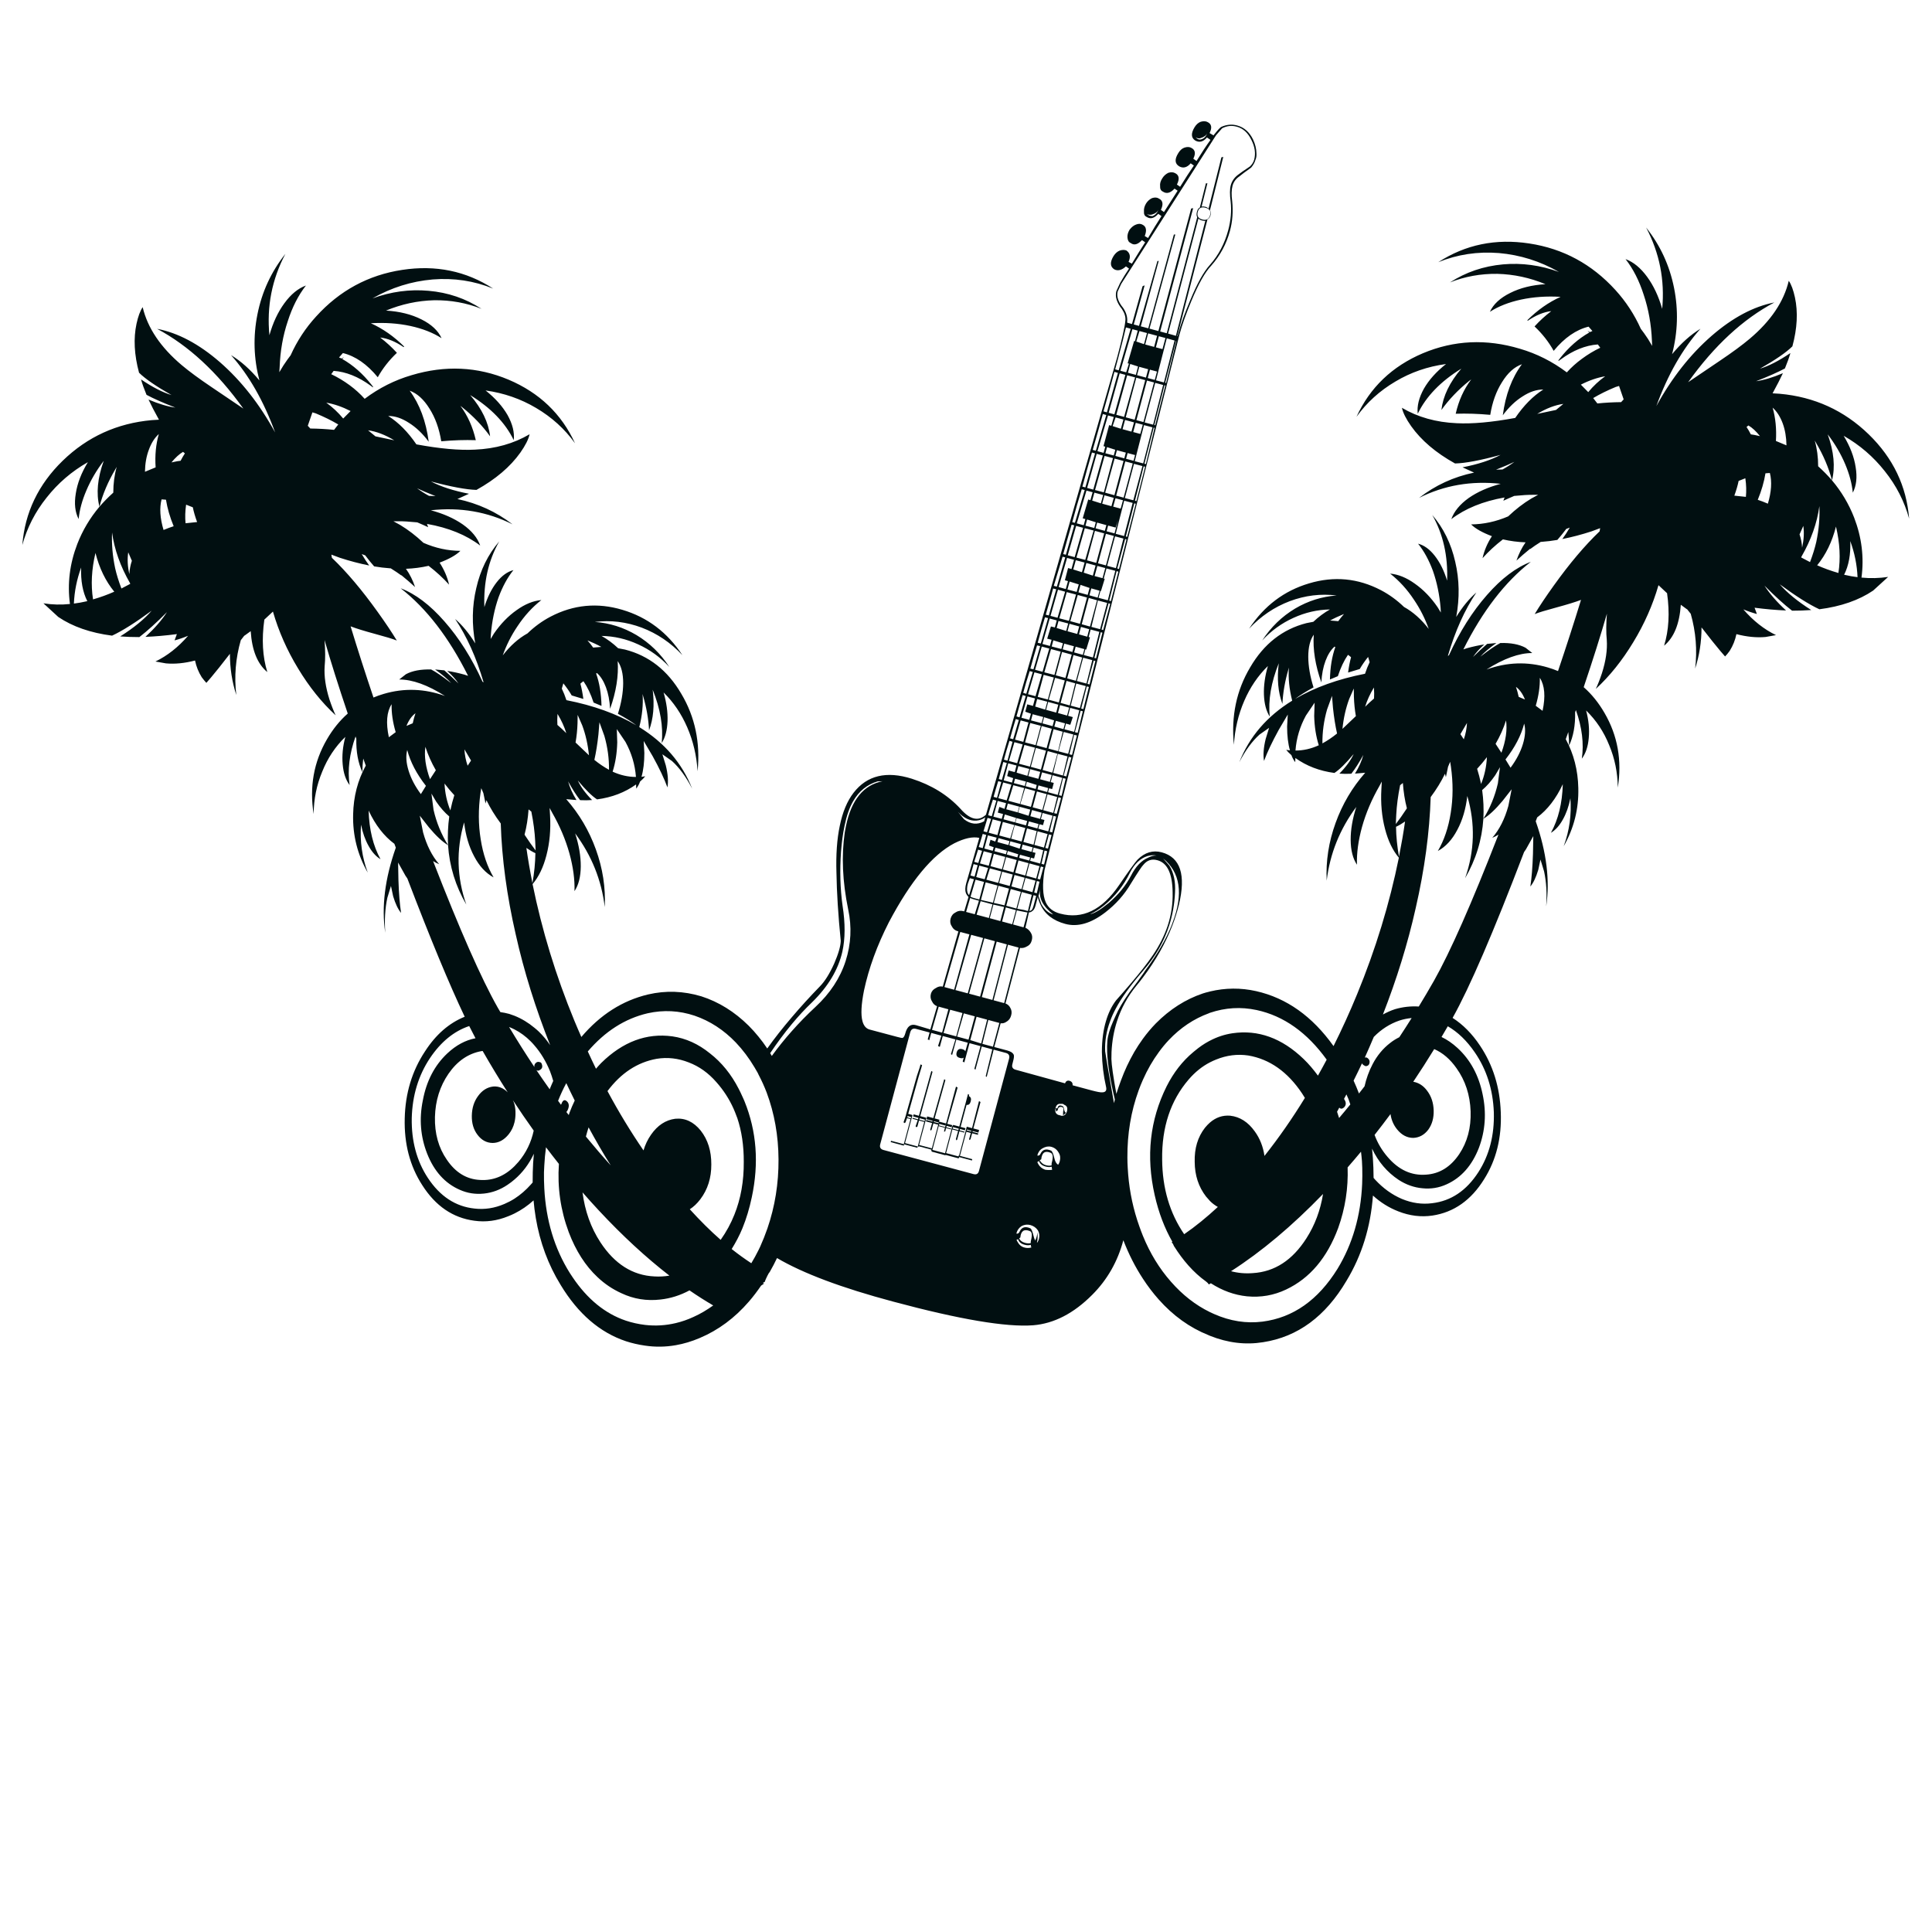 <?xml version="1.0" encoding="utf-8"?>
<!-- Generator: Adobe Illustrator 16.0.0, SVG Export Plug-In . SVG Version: 6.00 Build 0)  -->
<!DOCTYPE svg PUBLIC "-//W3C//DTD SVG 1.1//EN" "http://www.w3.org/Graphics/SVG/1.1/DTD/svg11.dtd">
<svg version="1.1" id="Layer_1" xmlns="http://www.w3.org/2000/svg" xmlns:xlink="http://www.w3.org/1999/xlink" x="0px" y="0px"
	 width="300px" height="300px" viewBox="0 0 300 300" enable-background="new 0 0 300 300" xml:space="preserve">
<path fill="#010F11" d="M289.051,89.688c0.42-3.142,0.039-6.252-1.145-9.327c-0.822-2.106-1.967-4.031-3.436-5.773
	c-0.658-0.763-1.376-1.491-2.148-2.185c0-1.424-0.176-2.757-0.53-3.998l0.204,0.359c1.138,1.923,1.963,3.864,2.476,5.821
	c0.523-2.062,0.302-4.44-0.667-7.138c1.139,1.491,2.045,3.035,2.717,4.629c0.65,1.538,1.041,3.012,1.181,4.425
	c0.555-1.059,0.706-2.38,0.442-3.963c-0.239-1.584-0.858-3.206-1.862-4.869c2.495,1.424,4.623,3.257,6.391,5.501
	c1.776,2.22,3.035,4.674,3.773,7.362c-0.398-5.045-2.488-9.407-6.271-13.085c-3.838-3.724-8.449-5.825-13.837-6.304l-1.093-0.068
	c0.67-1.23,1.207-2.272,1.605-3.126c-1.584,0.672-2.974,1.088-4.17,1.247c1.881-0.728,3.373-1.389,4.479-1.981
	c0.363-0.877,0.648-1.674,0.854-2.392c-1.81,1.218-3.386,2.028-4.729,2.426c2.399-1.366,4.082-2.523,5.037-3.468
	c0.754-2.79,0.885-5.324,0.395-7.602c-0.25-1.15-0.567-2.01-0.957-2.579c-0.761,3.233-2.782,6.234-6.063,9.002
	c-1.16,0.979-2.715,2.124-4.662,3.434c-1.082,0.74-2.717,1.845-4.902,3.314c4.055-5.672,8.518-9.8,13.393-12.385
	c-3.232,0.627-6.479,2.352-9.735,5.176c-3.326,2.893-6.192,6.532-8.595,10.917c1.779-4.874,4.062-8.878,6.853-12.01
	c-1.524,0.924-2.995,2.239-4.407,3.947c0.889-3.416,0.992-6.839,0.309-10.267c-0.694-3.497-2.141-6.629-4.34-9.396
	c2.084,3.952,2.916,8.161,2.494,12.625c-0.559-1.948-1.338-3.605-2.34-4.972c-1.016-1.389-2.13-2.306-3.35-2.75
	c1.184,1.514,2.124,3.36,2.818,5.535c0.75,2.232,1.177,4.617,1.279,7.157l0.035,0.786l-0.633-1.059
	c-0.443-0.672-0.818-1.202-1.128-1.589c-1.002-2.232-2.317-4.242-3.945-6.03c-3.655-4.02-8.114-6.43-13.376-7.227
	c-5.204-0.797-9.914,0.171-14.127,2.904c2.973-1.206,6.109-1.679,9.411-1.417c3.293,0.284,6.399,1.264,9.328,2.938
	c-2.87-1.048-5.769-1.441-8.695-1.179c-3.028,0.274-5.772,1.208-8.233,2.802c2.324-0.923,4.777-1.367,7.363-1.332
	c2.563,0.068,5.051,0.603,7.465,1.605c-2.106,0.125-3.933,0.581-5.482,1.367c-1.563,0.774-2.61,1.748-3.145,2.921
	c1.332-0.854,2.943-1.486,4.834-1.896c1.924-0.41,3.963-0.552,6.116-0.427h0.033c-1.867,0.843-3.593,2.056-5.177,3.639l0.086,0.068
	c1.275-0.865,2.49-1.361,3.64-1.486c-0.946,0.717-1.812,1.509-2.598,2.375c1.208,1.138,2.2,2.403,2.973,3.792
	c1.663-2.027,3.468-3.279,5.415-3.758l0.598,0.678l-0.408,0.171l-0.342-0.222l0.256,0.29c-1.674,0.945-3.189,2.278-4.545,3.998
	l-0.237,0.307l0.019,0.103l0.342-0.239c1.914-1.412,3.832-2.187,5.758-2.323l0.375,0.512c-1.002,0.478-1.947,1.047-2.836,1.708
	c-0.877,0.637-1.662,1.343-2.357,2.117c-2.243-1.685-4.675-2.909-7.294-3.672c-5.203-1.56-10.222-1.326-15.049,0.701
	c-4.783,2.027-8.224,5.318-10.318,9.874c1.595-2.221,3.61-4.049,6.048-5.484c2.379-1.424,5-2.329,7.857-2.716
	c-1.503,1.184-2.648,2.459-3.434,3.826c-0.775,1.4-1.096,2.7-0.957,3.895c1.297-2.688,3.553-5.023,6.766-7.004
	c-1.813,2.118-2.842,4.259-3.094,6.423c1.175-1.639,2.609-3.143,4.307-4.51l0.324-0.239c-1.15,1.526-1.953,3.303-2.409,5.33
	c1.685-0.057,3.474,0,5.364,0.171c0.318-1.97,0.929-3.662,1.826-5.074c0.889-1.446,1.92-2.374,3.094-2.784
	c-1.561,2.095-2.553,4.737-2.973,7.926c0.945-1.264,1.965-2.237,3.058-2.921c1.116-0.729,2.194-1.088,3.229-1.076
	c-1.584,1.002-3.035,2.471-4.355,4.407c-3.645,0.672-6.674,0.945-9.09,0.82c-3.198-0.137-6.034-0.934-8.506-2.392
	c0.17,0.786,0.649,1.737,1.436,2.853c1.57,2.209,3.841,4.14,6.814,5.791c1.584-0.034,3.939-0.479,7.072-1.333
	c-1.537,0.821-3.51,1.464-5.91,1.931l1.793,0.82c-3.178,0.66-6.022,1.971-8.541,3.929c3.896-1.959,8.121-2.688,12.678-2.187
	c-1.961,0.524-3.619,1.259-4.973,2.204c-1.367,0.98-2.266,2.072-2.699,3.28c2.164-1.651,4.92-2.773,8.269-3.365l-0.188,0.512
	c0.455-0.216,1.019-0.466,1.69-0.751c1.274-0.126,2.244-0.183,2.904-0.171h0.804l-1.061,0.581c-1.231,0.74-2.426,1.663-3.588,2.767
	c-1.879,0.809-3.797,1.225-5.756,1.247c0.67,0.661,1.748,1.27,3.229,1.828c-0.719,1.117-1.202,2.256-1.453,3.417
	c0.911-1.025,1.966-1.999,3.161-2.921c1.139,0.262,2.312,0.416,3.519,0.461c-0.593,0.855-1.063,1.799-1.416,2.836
	c0.613-0.569,1.33-1.19,2.15-1.862l-0.034,0.085c0.444-0.342,1.015-0.729,1.708-1.162l-0.016,0.034
	c0.922-0.069,1.77-0.171,2.545-0.308c0.443-0.501,0.904-1.071,1.384-1.708l0.546-0.205c-0.41,0.695-0.797,1.287-1.16,1.777
	c1.49-0.296,3.006-0.695,4.545-1.196l1.33-0.495l-0.085,0.495c-2.299,2.198-4.668,5-7.106,8.405
	c-1.219,1.697-2.209,3.178-2.973,4.442c0.627-0.251,1.748-0.592,3.365-1.025c1.684-0.455,2.962-0.848,3.827-1.178
	c-1.092,3.553-2.283,7.238-3.571,11.052c-0.513-0.216-1.041-0.404-1.589-0.563c-3.177-0.934-6.349-0.825-9.515,0.325
	c2.686-1.709,5.054-2.563,7.105-2.563l-1.043-0.82c-1.002-0.535-2.306-0.78-3.912-0.734c-0.715,0.365-1.752,1.07-3.106,2.118
	c0.555-0.626,1.389-1.332,2.493-2.118l-1.438,0.137c-0.762,0.66-1.492,1.338-2.188,2.033c0.423-0.638,1.002-1.287,1.742-1.948
	c-0.83,0.125-1.725,0.32-2.682,0.581l-0.564,0.188c2.975-5.945,6.465-10.478,10.474-13.598c-2.287,0.865-4.556,2.579-6.8,5.142
	c-2.276,2.585-4.247,5.705-5.909,9.361l-0.171,0.103c1.139-3.873,2.613-7.152,4.425-9.84c-1.095,0.933-2.138,2.197-3.126,3.792
	c0.546-2.951,0.495-5.803-0.154-8.559c-0.636-2.824-1.826-5.25-3.568-7.277c1.685,2.961,2.453,6.361,2.307,10.199
	c-0.479-1.561-1.122-2.853-1.932-3.878c-0.785-1.002-1.646-1.623-2.58-1.862c0.912,1.127,1.682,2.533,2.308,4.219
	c0.626,1.788,1.024,3.719,1.194,5.791l0.035,0.684l-0.496-0.82c-1.034-1.515-2.221-2.739-3.553-3.673
	c-1.287-0.923-2.562-1.441-3.826-1.555c1.399,1.094,2.638,2.449,3.707,4.066c0.957,1.412,1.72,2.921,2.289,4.526
	c-1.162-1.504-2.444-2.642-3.846-3.417c-1.082-1.047-2.27-1.912-3.568-2.596c-3.576-1.868-7.301-2.221-11.172-1.059
	c-3.875,1.15-6.978,3.496-9.313,7.038c1.813-1.936,3.913-3.359,6.304-4.271c2.404-0.899,4.835-1.196,7.296-0.888
	c-2.277,0.159-4.433,0.837-6.457,2.033c-2.049,1.23-3.754,2.882-5.107,4.955c1.4-1.515,3.023-2.688,4.867-3.519
	c1.822-0.832,3.707-1.265,5.654-1.299c-0.91,0.513-1.769,1.151-2.578,1.914l-1.061,0.205c-3.713,0.946-6.628,3.235-8.747,6.868
	c-2.129,3.576-2.97,7.585-2.526,12.026c0.146-2.414,0.683-4.686,1.605-6.816c0.909-2.106,2.135-3.912,3.672-5.415
	c-0.455,1.571-0.661,3.052-0.615,4.441c0.055,1.424,0.359,2.563,0.905,3.417c-0.263-2.539,0.205-5.301,1.399-8.285
	c-0.295,2.415-0.108,4.516,0.564,6.304c0.092-1.754,0.398-3.525,0.922-5.313l0.086-0.325c-0.115,1.629,0.057,3.343,0.512,5.142
	c-3.916,2.414-6.654,5.603-8.217,9.566c0.936-1.822,1.983-3.257,3.145-4.304l1.486-1.042l-0.529,1.726
	c-0.33,1.333-0.416,2.472-0.258,3.417c0.502-1.367,1.266-2.978,2.289-4.835l1.4-2.375l-0.104,1.862c0,1.446,0.148,2.682,0.445,3.707
	l-0.582-0.085c0.184,0.239,0.45,0.512,0.805,0.82c0.146,0.41,0.347,0.774,0.597,1.093l0.017-0.649
	c1.732,1.241,3.752,2.015,6.065,2.323c0.774-0.5,1.771-1.48,2.989-2.938c-0.446,0.979-1.186,1.993-2.221,3.041
	c0.58,0.045,1.201,0.051,1.861,0.017c0.614-0.797,1.235-1.771,1.861-2.921c-0.251,0.945-0.686,1.913-1.299,2.904l1.59-0.137
	c-2.018,2.29-3.551,4.886-4.598,7.79c-1.069,2.949-1.533,5.939-1.383,8.968c0.5-4.178,2.032-7.994,4.594-11.445
	c-0.592,1.845-0.881,3.553-0.871,5.125c0.013,1.606,0.336,2.887,0.976,3.844c-0.058-1.799,0.206-3.753,0.785-5.859
	c0.606-2.163,1.51-4.293,2.717-6.389l0.356-0.666l-0.065,1.162c-0.125,2.209,0.063,4.27,0.563,6.184
	c0.477,1.856,1.197,3.349,2.151,4.476c-1.446,7.151-3.608,14.222-6.489,21.216c-1.144,2.789-2.368,5.461-3.654,8.04
	c-3.283-4.609-7.287-7.468-12.026-8.536c-2.38-0.534-4.764-0.517-7.157,0.054c-0.058,0.01-0.113,0.028-0.171,0.049
	c-0.306,0.07-0.62,0.154-0.94,0.259c-2.698,0.909-5.135,2.465-7.311,4.662c-0.718,0.74-1.384,1.531-1.998,2.375
	c-0.48,0.66-0.929,1.348-1.351,2.066c-0.397,0.693-0.774,1.418-1.128,2.169c-0.33,0.707-0.637,1.448-0.922,2.222
	c-0.262,0.696-0.502,1.396-0.719,2.102c-0.492-2.709-0.748-4.515-0.77-5.414c0-0.364,0.006-0.723,0.018-1.076
	c0.08-1.697,0.364-3.297,0.854-4.801c0.639-1.991,1.641-3.826,3.007-5.5c0.354-0.422,0.69-0.848,1.009-1.28
	c1.992-2.643,3.516-5.336,4.577-8.081c0.409-1.059,0.745-2.124,1.011-3.195c1.127-4.669,0.237-7.391-2.666-8.165
	c-1.367-0.365-2.615,0.011-3.742,1.127c-0.397,0.421-1.354,1.742-2.869,3.963c-2.653,3.884-5.711,5.359-9.172,4.425
	c-1.084-0.284-1.824-0.871-2.224-1.759c-0.479-1.105-0.542-2.774-0.188-5.006l20.979-83.245c0.396-1.458,1.009-3.166,1.826-5.125
	c1.094-2.641,2.119-4.464,3.075-5.466c1.4-1.582,2.374-3.393,2.921-5.432c0.389-1.458,0.502-2.983,0.342-4.578
	c-0.137-0.968-0.12-1.771,0.052-2.409c0.162-0.592,0.514-1.077,1.062-1.452c0.306-0.263,0.916-0.718,1.827-1.367
	c0.33-0.387,0.553-0.786,0.666-1.196c0.136-0.296,0.187-0.649,0.154-1.059c-0.011-0.683-0.188-1.39-0.529-2.118
	c-0.571-1.163-1.397-1.885-2.479-2.17c-0.784-0.217-1.589-0.148-2.407,0.205c-0.173,0.057-0.541,0.444-1.111,1.161
	c-0.055,0.035-0.096,0.097-0.118,0.188l-0.632-0.371c0.412-0.82,0.32-1.383-0.273-1.691c-0.295-0.171-0.658-0.193-1.093-0.068
	c-0.375,0.137-0.694,0.416-0.956,0.837c-0.592,0.968-0.557,1.662,0.104,2.084c0.639,0.353,1.241,0.193,1.812-0.479l0.547,0.376
	c-0.614,0.843-1.339,1.936-2.169,3.28l-0.497-0.359c0.399-0.809,0.302-1.366-0.29-1.674c-0.296-0.171-0.654-0.188-1.076-0.051
	c-0.375,0.125-0.693,0.404-0.957,0.837c-0.603,0.957-0.563,1.646,0.12,2.067c0.626,0.353,1.226,0.199,1.794-0.461l0.495,0.342
	c-0.649,0.945-1.362,2.044-2.136,3.297l-0.494-0.344c0.432-0.866,0.348-1.452-0.256-1.76c-0.299-0.171-0.655-0.193-1.075-0.068
	c-0.397,0.193-0.712,0.478-0.94,0.854c-0.273,0.41-0.388,0.814-0.342,1.212c-0.021,0.433,0.12,0.717,0.428,0.854
	c0.572,0.388,1.174,0.234,1.813-0.461l0.479,0.325c-0.648,1.002-1.354,2.106-2.119,3.314l-0.478-0.342
	c0.409-0.866,0.313-1.447-0.291-1.743c-0.284-0.193-0.643-0.222-1.075-0.085c-0.386,0.182-0.701,0.461-0.938,0.837
	c-0.25,0.421-0.358,0.831-0.325,1.229c-0.033,0.432,0.102,0.717,0.41,0.854c0.583,0.386,1.186,0.227,1.813-0.479l0.494,0.359
	c-0.672,1.036-1.365,2.17-2.084,3.399l-0.513-0.307c0.34-0.877,0.237-1.458-0.31-1.742c-0.295-0.182-0.631-0.2-1.008-0.052
	c-0.375,0.126-0.724,0.399-1.043,0.82c-0.25,0.421-0.356,0.826-0.322,1.213c0.033,0.444,0.205,0.729,0.513,0.854
	c0.513,0.387,1.094,0.233,1.741-0.461l0.496,0.342c-0.67,1.036-1.359,2.141-2.066,3.314l-0.514-0.274
	c0.353-0.785,0.238-1.378-0.342-1.776c-0.295-0.114-0.636-0.108-1.023,0.018c-0.375,0.148-0.694,0.426-0.956,0.836
	c-0.591,0.968-0.558,1.663,0.104,2.084c0.557,0.285,1.162,0.132,1.81-0.461l0.479,0.341c-0.481,0.706-0.942,1.453-1.386,2.238
	l-0.582,1.264c-0.227,0.854,0.062,1.783,0.871,2.785c0.423,0.649,0.599,1.253,0.529,1.811c-0.091,0.957-0.513,2.842-1.265,5.655
	l-20.379,71.047c-1.162,1.082-2.484,0.775-3.964-0.922c-1.971-2.13-4.487-3.685-7.55-4.664c-3.942-1.242-6.954-0.519-9.038,2.169
	c-1.002,1.298-1.719,3.018-2.152,5.159c-0.433,2.049-0.604,4.481-0.513,7.294c0.046,3.03,0.268,6.549,0.666,10.558
	c-0.023,0.83-0.364,2.009-1.025,3.536c-0.706,1.56-1.435,2.728-2.186,3.501c-1.583,1.629-3.041,3.229-4.374,4.801
	c-1.424,1.662-2.7,3.285-3.827,4.869c-0.433-0.65-0.888-1.266-1.367-1.846c-0.478-0.591-0.985-1.156-1.521-1.691
	c-2.198-2.176-4.646-3.695-7.346-4.562c-2.767-0.831-5.523-0.929-8.268-0.291c-3.988,0.945-7.44,3.155-10.367,6.605
	c-0.364-0.835-0.729-1.668-1.08-2.522c-2.881-6.992-5.045-14.066-6.492-21.217c0.957-1.128,1.675-2.62,2.153-4.476
	c0.5-1.913,0.689-3.975,0.563-6.184l-0.068-1.162l0.359,0.667c1.207,2.096,2.112,4.225,2.716,6.389
	c0.58,2.107,0.843,4.06,0.786,5.859c0.638-0.956,0.962-2.238,0.974-3.844c0.01-1.572-0.279-3.28-0.872-5.125
	c2.563,3.451,4.095,7.266,4.596,11.445c0.148-3.029-0.314-6.019-1.384-8.969c-1.048-2.904-2.58-5.5-4.595-7.789l1.588,0.137
	c-0.614-0.991-1.047-1.959-1.298-2.904c0.627,1.15,1.247,2.124,1.862,2.921c0.661,0.034,1.281,0.028,1.862-0.017
	c-1.037-1.048-1.777-2.062-2.221-3.041c1.218,1.458,2.215,2.438,2.989,2.938c2.313-0.307,4.334-1.081,6.065-2.323l0.017,0.649
	c0.251-0.319,0.451-0.683,0.598-1.093c0.353-0.308,0.621-0.581,0.803-0.82l-0.581,0.085c0.296-1.024,0.444-2.26,0.444-3.707
	l-0.103-1.862l1.4,2.375c1.025,1.856,1.788,3.468,2.289,4.835c0.16-0.945,0.074-2.084-0.256-3.417l-0.53-1.725l1.486,1.042
	c1.162,1.048,2.209,2.483,3.143,4.305c-1.56-3.963-4.299-7.152-8.216-9.567c0.455-1.799,0.626-3.514,0.512-5.142l0.085,0.325
	c0.524,1.789,0.831,3.56,0.922,5.313c0.672-1.788,0.86-3.888,0.564-6.303c1.195,2.984,1.662,5.746,1.4,8.285
	c0.547-0.854,0.848-1.993,0.906-3.417c0.046-1.389-0.159-2.869-0.615-4.441c1.537,1.504,2.761,3.309,3.673,5.416
	c0.923,2.129,1.458,4.402,1.606,6.816c0.444-4.442-0.398-8.45-2.528-12.026c-2.119-3.633-5.034-5.922-8.746-6.868l-1.06-0.205
	c-0.809-0.763-1.668-1.401-2.58-1.913c1.948,0.034,3.833,0.466,5.655,1.298c1.846,0.832,3.468,2.005,4.869,3.52
	c-1.355-2.074-3.058-3.726-5.108-4.955c-2.027-1.197-4.179-1.874-6.457-2.033c2.46-0.308,4.891-0.012,7.294,0.888
	c2.391,0.912,4.493,2.335,6.304,4.271c-2.335-3.541-5.439-5.888-9.311-7.038c-3.872-1.161-7.596-0.808-11.172,1.06
	c-1.298,0.683-2.488,1.548-3.57,2.596c-1.401,0.775-2.682,1.914-3.844,3.417c0.569-1.606,1.332-3.115,2.289-4.527
	c1.07-1.617,2.306-2.972,3.707-4.066c-1.264,0.115-2.54,0.633-3.827,1.555c-1.332,0.934-2.517,2.158-3.553,3.673l-0.495,0.82
	l0.034-0.684c0.17-2.072,0.569-4.003,1.195-5.791c0.627-1.686,1.396-3.092,2.307-4.22c-0.934,0.239-1.794,0.86-2.58,1.862
	c-0.808,1.025-1.451,2.318-1.93,3.878c-0.149-3.838,0.62-7.238,2.306-10.198c-1.743,2.027-2.932,4.453-3.57,7.277
	c-0.65,2.756-0.7,5.609-0.154,8.559c-0.99-1.594-2.032-2.858-3.125-3.792c1.81,2.688,3.285,5.967,4.424,9.84l-0.171-0.103
	c-1.662-3.655-3.632-6.776-5.91-9.361c-2.244-2.563-4.51-4.276-6.799-5.142c4.009,3.12,7.499,7.653,10.472,13.599l-0.564-0.188
	c-0.957-0.263-1.85-0.457-2.682-0.582c0.741,0.661,1.322,1.31,1.743,1.948c-0.696-0.694-1.424-1.372-2.187-2.033l-1.435-0.137
	c1.105,0.786,1.936,1.492,2.494,2.118c-1.355-1.047-2.392-1.753-3.109-2.118c-1.606-0.045-2.91,0.2-3.912,0.735l-1.042,0.82
	c2.049,0,4.418,0.854,7.106,2.562c-3.165-1.15-6.338-1.258-9.515-0.324c-0.546,0.159-1.076,0.347-1.588,0.563
	c-1.287-3.815-2.471-7.499-3.553-11.053c0.855,0.33,2.124,0.723,3.81,1.179c1.616,0.432,2.739,0.774,3.365,1.025
	c-0.764-1.265-1.754-2.745-2.973-4.442c-2.437-3.405-4.806-6.207-7.106-8.404l-0.085-0.496l1.333,0.496
	c1.537,0.5,3.051,0.899,4.543,1.195c-0.365-0.489-0.751-1.081-1.162-1.776l0.547,0.205c0.478,0.637,0.939,1.206,1.383,1.708
	c0.775,0.136,1.623,0.239,2.546,0.307l-0.018-0.035c0.695,0.433,1.264,0.815,1.708,1.145l-0.033-0.069
	c0.82,0.673,1.537,1.293,2.152,1.863c-0.341-1.037-0.813-1.982-1.417-2.836c1.206-0.045,2.379-0.199,3.519-0.461
	c1.195,0.922,2.255,1.896,3.177,2.921c-0.261-1.162-0.752-2.301-1.469-3.417c1.48-0.558,2.557-1.167,3.229-1.828
	c-1.959-0.012-3.872-0.428-5.74-1.248c-1.172-1.104-2.374-2.027-3.604-2.767l-1.059-0.581h0.803
	c0.661-0.011,1.629,0.046,2.904,0.171c0.671,0.284,1.235,0.535,1.691,0.751l-0.188-0.513c3.349,0.593,6.104,1.715,8.268,3.366
	c-0.422-1.207-1.322-2.301-2.699-3.28c-1.356-0.945-3.013-1.68-4.972-2.203c4.556-0.502,8.786,0.228,12.693,2.186
	c-2.529-1.948-5.382-3.257-8.559-3.929l1.793-0.82c-2.403-0.466-4.372-1.105-5.91-1.913c3.132,0.832,5.489,1.27,7.072,1.316
	c2.972-1.652,5.244-3.583,6.816-5.792c0.786-1.116,1.265-2.067,1.435-2.853c-2.471,1.458-5.306,2.255-8.507,2.392
	c-2.414,0.125-5.438-0.149-9.071-0.82c-1.321-1.936-2.779-3.406-4.374-4.407c1.037-0.012,2.113,0.347,3.229,1.076
	c1.093,0.683,2.113,1.657,3.058,2.921c-0.422-3.189-1.407-5.831-2.956-7.926c1.162,0.421,2.186,1.348,3.075,2.784
	c0.9,1.412,1.509,3.104,1.828,5.074c1.891-0.171,3.678-0.228,5.364-0.171c-0.455-2.027-1.252-3.804-2.391-5.33l0.307,0.239
	c1.697,1.368,3.132,2.865,4.305,4.494c-0.251-2.164-1.282-4.3-3.092-6.406c3.211,1.982,5.466,4.316,6.764,7.004
	c0.136-1.196-0.183-2.495-0.957-3.895c-0.786-1.368-1.925-2.643-3.417-3.827c2.848,0.399,5.461,1.303,7.841,2.716
	c2.437,1.435,4.453,3.262,6.047,5.483c-2.095-4.556-5.535-7.847-10.318-9.874c-4.829-2.028-9.845-2.261-15.05-0.701
	c-2.619,0.763-5.051,1.987-7.294,3.673c-0.694-0.774-1.474-1.479-2.34-2.118c-0.899-0.661-1.851-1.23-2.853-1.708l0.376-0.513
	c1.924,0.137,3.843,0.906,5.757,2.307l0.342,0.256l0.017-0.103l-0.239-0.307c-1.356-1.72-2.87-3.052-4.544-3.998l0.256-0.29
	l-0.342,0.222l-0.409-0.171l0.598-0.683c1.947,0.478,3.752,1.73,5.415,3.758c0.774-1.389,1.765-2.653,2.972-3.792
	c-0.785-0.866-1.651-1.658-2.597-2.375c1.151,0.125,2.364,0.621,3.639,1.486l0.085-0.085c-1.583-1.572-3.308-2.778-5.176-3.621
	h0.034c2.164-0.125,4.202,0.017,6.116,0.427c1.89,0.41,3.501,1.042,4.834,1.896c-0.535-1.173-1.577-2.147-3.126-2.921
	c-1.56-0.786-3.394-1.242-5.5-1.367c2.415-1.001,4.903-1.537,7.465-1.605c2.586-0.034,5.039,0.41,7.363,1.333
	c-2.46-1.607-5.205-2.54-8.234-2.802c-2.927-0.261-5.825,0.131-8.695,1.179c2.926-1.673,6.041-2.653,9.344-2.938
	c3.292-0.262,6.424,0.211,9.396,1.418c-4.214-2.733-8.923-3.701-14.128-2.904c-5.261,0.798-9.713,3.207-13.358,7.227
	c-1.639,1.788-2.961,3.798-3.963,6.03c-0.307,0.388-0.683,0.917-1.127,1.589l-0.632,1.043l0.051-0.769
	c0.091-2.54,0.512-4.926,1.264-7.158c0.695-2.175,1.635-4.02,2.819-5.535c-1.219,0.444-2.335,1.361-3.348,2.751
	c-1.003,1.367-1.777,3.023-2.324,4.964c-0.433-4.464,0.393-8.672,2.477-12.625c-2.198,2.768-3.644,5.9-4.339,9.396
	c-0.683,3.428-0.58,6.845,0.308,10.25c-1.412-1.697-2.881-3.006-4.407-3.929c2.79,3.133,5.074,7.135,6.85,12.01
	c-2.403-4.385-5.262-8.024-8.576-10.917c-3.268-2.835-6.52-4.561-9.754-5.176c4.874,2.597,9.339,6.725,13.393,12.385
	c-2.188-1.469-3.821-2.574-4.903-3.314c-1.948-1.31-3.502-2.455-4.664-3.434c-3.28-2.767-5.301-5.768-6.065-9.002
	c-0.387,0.569-0.706,1.43-0.956,2.579c-0.489,2.278-0.358,4.811,0.393,7.602c0.957,0.945,2.637,2.101,5.04,3.468
	c-1.344-0.399-2.921-1.207-4.732-2.426c0.205,0.719,0.49,1.516,0.854,2.392c1.105,0.592,2.597,1.252,4.476,1.981
	c-1.196-0.159-2.585-0.575-4.168-1.247c0.399,0.854,0.94,1.896,1.623,3.126l-1.11,0.068c-5.386,0.479-9.999,2.579-13.837,6.304
	c-3.781,3.678-5.872,8.04-6.27,13.085c0.74-2.688,1.998-5.142,3.775-7.363c1.765-2.243,3.901-4.077,6.406-5.5
	c-1.013,1.662-1.639,3.286-1.879,4.869c-0.262,1.583-0.114,2.904,0.444,3.963c0.137-1.413,0.536-2.887,1.196-4.425
	c0.672-1.594,1.572-3.132,2.7-4.612c-0.968,2.688-1.191,5.062-0.667,7.124c0.513-1.959,1.339-3.901,2.477-5.826l0.205-0.358
	c-0.353,1.242-0.53,2.574-0.53,3.998c-0.774,0.695-1.491,1.424-2.152,2.187c-1.469,1.742-2.613,3.667-3.433,5.774
	c-1.185,3.075-1.566,6.184-1.145,9.327c-1.378,0.147-2.75,0.114-4.117-0.103L9.049,95.8c2.221,1.503,5.006,2.471,8.354,2.904
	c1.594-0.74,3.644-2.033,6.149-3.878c-1.138,1.322-2.767,2.654-4.885,3.998c0.934,0.068,1.924,0.103,2.972,0.103
	c1.242-0.957,2.67-2.25,4.288-3.878c-0.808,1.253-1.925,2.533-3.348,3.843c1.503-0.057,3.132-0.199,4.886-0.427l-0.359,0.974
	c0.696-0.182,1.396-0.421,2.102-0.717c-1.537,1.777-3.228,3.11-5.073,3.998l1.639,0.29c1.389,0.126,2.893-0.022,4.51-0.444
	c0.194,0.935,0.541,1.8,1.042,2.597c0.274,0.365,0.513,0.656,0.718,0.872l0.752-0.872c0.729-0.865,1.652-2.021,2.767-3.467
	l0.137-0.171c0,2.221,0.33,4.35,0.991,6.389c-0.341-2.86-0.108-5.695,0.7-8.508l0.582-0.751l-0.034,0.068l0.99-0.718
	c0.194,2.984,1.054,5.103,2.58,6.355c-0.74-2.38-0.894-5.096-0.461-8.149l1.333-1.247c0.889,3.075,2.192,6.024,3.912,8.849
	c1.72,2.847,3.661,5.267,5.825,7.26c-0.318-0.672-0.637-1.486-0.956-2.443c-0.604-1.912-0.854-3.633-0.752-5.158
	c0.114-1.15,0.108-2.511-0.017-4.083c0.968,3.36,2.169,7.163,3.604,11.411c-1.242,1.094-2.317,2.427-3.229,3.998
	c-2.049,3.519-2.738,7.387-2.067,11.6c0.023-2.324,0.468-4.516,1.333-6.577c0.831-2.084,2.027-3.883,3.587-5.398
	c-0.399,1.504-0.535,2.927-0.41,4.271c0.114,1.332,0.472,2.403,1.076,3.211c-0.342-2.335-0.035-4.851,0.922-7.551
	c0.035,0.126,0.075,0.245,0.12,0.359c-0.046,2.004,0.267,3.73,0.939,5.176c0-0.695,0.046-1.395,0.137-2.102
	c0.125,0.365,0.256,0.729,0.393,1.094c-1.253,2.289-1.908,4.817-1.965,7.584c-0.08,3.235,0.678,6.246,2.272,9.037
	c-0.889-2.403-1.236-4.885-1.042-7.448c0.25,1.264,0.643,2.369,1.178,3.314c0.524,0.946,1.139,1.629,1.845,2.05
	c-1.15-2.083-1.765-4.6-1.845-7.55c1.048,2.243,2.381,3.963,3.998,5.159c0.068,0.194,0.142,0.393,0.222,0.598
	c-1.697,4.806-2.244,9.214-1.64,13.222c-0.137-1.982-0.029-3.792,0.324-5.432l0.563-1.845l0.341,1.606
	c0.353,1.173,0.764,2.033,1.23,2.579c-0.205-1.32-0.342-3.017-0.41-5.09l-0.052-2.733l1.145,2.05c0.103,0.148,0.2,0.291,0.291,0.427
	c3.566,9.337,6.533,16.489,8.906,21.47c-2.42,0.976-4.48,2.761-6.169,5.385c-2.005,3.032-3.053,6.491-3.144,10.387
	c-0.102,3.953,0.802,7.41,2.716,10.371c2.062,3.244,4.761,5.09,8.098,5.533c1.754,0.25,3.508,0.019,5.262-0.699
	c0.329-0.127,0.654-0.269,0.973-0.429c1.071-0.534,2.057-1.212,2.956-2.032c0.034,0.435,0.08,0.865,0.137,1.299
	c0.478,3.859,1.6,7.402,3.365,10.625c0.228,0.41,0.467,0.82,0.717,1.229c2.699,4.453,6.07,7.359,10.113,8.714
	c0.945,0.307,1.93,0.536,2.955,0.682c1.606,0.242,3.211,0.218,4.817-0.066c1.23-0.215,2.46-0.586,3.689-1.109
	c2.893-1.22,5.445-3.109,7.654-5.672c0.674-0.776,1.294-1.605,1.886-2.465c0.16-0.106,0.308-0.216,0.469-0.322
	c-0.068-0.03-0.132-0.055-0.192-0.074c0.011-0.017,0.023-0.032,0.034-0.049c0.09-0.054,0.186-0.111,0.276-0.164
	c0.015-0.046,0.016-0.096,0.034-0.141c0.086-0.213,0.174-0.417,0.28-0.62c0.009-0.018,0.193-0.44,0.092-0.172
	c0.083-0.223,0.206-0.422,0.354-0.592c0.396-0.695,0.775-1.406,1.124-2.147c4.043,2.379,10.057,4.635,18.039,6.764
	c10.308,2.769,17.55,3.992,21.73,3.674c3.236-0.262,6.293-1.837,9.175-4.73c2.346-2.347,3.957-5.172,4.834-8.476
	c0.832,2.164,1.844,4.157,3.041,5.979c0.739,1.139,1.553,2.209,2.441,3.211c2.244,2.527,4.811,4.373,7.705,5.535
	c0.088,0.033,0.18,0.073,0.273,0.118c2.768,1.103,5.518,1.435,8.25,0.99c5.377-0.831,9.69-4.015,12.947-9.548
	c2.371-3.918,3.738-8.328,4.102-13.225c1.183,1.082,2.5,1.901,3.945,2.461c1.766,0.694,3.529,0.91,5.297,0.648
	c3.324-0.502,6.002-2.384,8.027-5.654c1.879-2.984,2.738-6.447,2.579-10.387c-0.138-3.895-1.213-7.346-3.229-10.354
	c-1.238-1.855-2.659-3.278-4.25-4.296c2.634-4.695,6.331-13.274,11.097-25.752c0.091-0.136,0.187-0.279,0.291-0.427l1.143-2.049
	l-0.051,2.733c-0.067,2.073-0.204,3.77-0.409,5.091c0.465-0.546,0.875-1.406,1.229-2.579l0.344-1.606l0.563,1.845
	c0.353,1.64,0.461,3.451,0.323,5.432c0.606-4.009,0.063-8.416-1.622-13.222c0.07-0.205,0.143-0.404,0.223-0.598
	c1.605-1.196,2.932-2.916,3.98-5.159c-0.081,2.949-0.695,5.466-1.847,7.55c0.706-0.422,1.321-1.105,1.847-2.05
	c0.535-0.946,0.928-2.05,1.178-3.314c0.193,2.562-0.152,5.045-1.041,7.448c1.594-2.79,2.351-5.802,2.271-9.037
	c-0.057-2.767-0.707-5.295-1.948-7.585c0.126-0.375,0.257-0.745,0.394-1.11c0.08,0.718,0.119,1.424,0.119,2.119
	c0.672-1.447,0.985-3.172,0.939-5.176c0.046-0.125,0.086-0.245,0.12-0.359c0.957,2.699,1.264,5.216,0.922,7.551
	c0.604-0.808,0.963-1.878,1.076-3.211c0.125-1.344-0.011-2.768-0.409-4.271c1.561,1.515,2.755,3.315,3.587,5.398
	c0.865,2.061,1.31,4.254,1.332,6.577c0.672-4.213-0.017-8.08-2.067-11.599c-0.91-1.572-1.986-2.905-3.228-3.998
	c1.435-4.248,2.635-8.052,3.604-11.411c-0.127,1.572-0.133,2.933-0.02,4.083c0.104,1.538-0.146,3.258-0.751,5.159
	c-0.317,0.957-0.638,1.772-0.957,2.444c2.164-1.993,4.104-4.413,5.825-7.261c1.721-2.825,3.023-5.775,3.912-8.849l1.332,1.247
	c0.433,3.052,0.277,5.768-0.461,8.148c1.527-1.252,2.392-3.37,2.596-6.354l0.977,0.717l-0.035-0.068l0.599,0.751
	c0.798,2.813,1.026,5.648,0.685,8.507c0.66-2.038,0.989-4.168,0.989-6.389l0.138,0.171c1.117,1.447,2.039,2.602,2.769,3.468
	l0.752,0.871c0.217-0.217,0.455-0.507,0.718-0.871c0.5-0.798,0.85-1.663,1.042-2.597c1.616,0.421,3.126,0.569,4.524,0.444
	l1.623-0.291c-1.842-0.889-3.534-2.221-5.071-3.998c0.717,0.297,1.418,0.535,2.103,0.718l-0.358-0.974
	c1.755,0.228,3.383,0.37,4.886,0.427c-1.423-1.309-2.54-2.596-3.35-3.86c1.619,1.64,3.048,2.938,4.289,3.895
	c1.047,0,2.037-0.035,2.973-0.103c-2.118-1.343-3.747-2.676-4.887-3.997c2.504,1.845,4.555,3.138,6.149,3.878
	c3.349-0.433,6.134-1.401,8.354-2.904l2.324-2.119C291.809,89.791,290.43,89.825,289.051,89.688z M233.311,72.897l-1.008,0.034
	c1.209-0.477,2.159-0.882,2.854-1.212C234.553,72.163,233.938,72.556,233.311,72.897z M241.616,63.656l-2.923,0.615
	c1.435-0.866,2.791-1.383,4.065-1.554L241.616,63.656z M208.645,95.362h0.035c-0.32,0.353-0.609,0.717-0.873,1.093l-1.264-0.102
	C207.182,95.999,207.881,95.669,208.645,95.362z M201.16,116.545c0.146-1.914,0.688-3.725,1.622-5.433l1.351-1.998l-0.066,2.066
	c0.043,1.674,0.285,3.189,0.713,4.544C203.586,116.271,202.379,116.545,201.16,116.545z M205.346,115.434
	c-0.021-1.754,0.219-3.507,0.719-5.262l0.769-2.118l0.151,1.879c0.158,1.481,0.369,2.802,0.633,3.964
	C206.889,114.489,206.132,115.001,205.346,115.434z M208.454,113.18c0.171-1.674,0.521-3.217,1.042-4.63l0.718-1.64l0.019,1.281
	c0.035,1.048,0.137,2.05,0.306,3.007L208.454,113.18z M201.098,108.531c0.752-0.569,1.707-1.167,2.868-1.793
	c-0.534-1.686-0.808-3.27-0.819-4.749c0-1.48,0.285-2.625,0.854-3.434c-0.16,2.278,0.234,4.75,1.178,7.415
	c0.068-1.276,0.285-2.397,0.649-3.365c0.364-0.969,0.831-1.703,1.399-2.204l0.119,0.085c-0.513,1.424-0.791,3.098-0.834,5.022
	c0.543-0.228,0.955-0.399,1.229-0.513c0.432-1.321,0.958-2.426,1.57-3.314c0.104,0.057,0.264,0.182,0.479,0.375
	c-0.183,0.661-0.335,1.452-0.46,2.375l1.811-0.547c0.363-0.627,0.799-1.253,1.299-1.879l0.237,0.82
	c-0.262,0.536-0.5,1.133-0.717,1.794C207.771,105.44,204.148,106.743,201.098,108.531z M213.359,108.464
	c-0.467,0.399-0.928,0.825-1.385,1.281c0.309-1.002,0.764-1.998,1.367-2.99C213.387,107.405,213.393,107.975,213.359,108.464z
	 M186.539,21.633c-0.318,0.102-0.609,0-0.872-0.308c0.297,0.171,0.547,0.21,0.753,0.12c0.568-0.171,0.91-0.427,1.023-0.769
	C187.296,21.177,186.995,21.496,186.539,21.633z M178.971,33.557c-0.308,0.011-0.604-0.091-0.888-0.308
	c0.274,0.113,0.541,0.136,0.804,0.068c0.545-0.171,0.877-0.427,0.99-0.768C179.729,33.027,179.426,33.363,178.971,33.557z
	 M89.372,115.297c0.17-0.956,0.273-1.959,0.307-3.007l0.018-1.282l0.717,1.64c0.523,1.413,0.871,2.956,1.042,4.63L89.372,115.297z
	 M92.293,117.996c0.262-1.162,0.473-2.483,0.632-3.963l0.154-1.879l0.768,2.118c0.501,1.754,0.74,3.508,0.718,5.262
	C93.779,119.1,93.022,118.588,92.293,117.996z M95.128,119.824c0.434-1.355,0.672-2.87,0.718-4.544l-0.069-2.067l1.35,1.998
	c0.934,1.708,1.475,3.519,1.623,5.433C97.531,120.644,96.324,120.371,95.128,119.824z M91.268,99.461
	c0.764,0.307,1.463,0.637,2.102,0.991l-1.265,0.103c-0.262-0.376-0.553-0.74-0.871-1.093L91.268,99.461z M87.475,106.107
	c0.501,0.627,0.934,1.253,1.298,1.879l1.811,0.546c-0.125-0.923-0.279-1.714-0.461-2.375c0.216-0.193,0.375-0.319,0.478-0.375
	c0.614,0.887,1.139,1.992,1.572,3.313c0.273,0.114,0.683,0.285,1.229,0.513c-0.044-1.924-0.324-3.598-0.836-5.022l0.119-0.084
	c0.569,0.5,1.036,1.235,1.4,2.203c0.364,0.968,0.581,2.09,0.649,3.365c0.945-2.664,1.338-5.136,1.178-7.414
	c0.57,0.809,0.854,1.954,0.854,3.434c-0.01,1.481-0.284,3.063-0.819,4.749c1.162,0.626,2.119,1.224,2.87,1.793
	c-3.052-1.788-6.674-3.092-10.865-3.912c-0.216-0.66-0.455-1.258-0.717-1.793L87.475,106.107z M86.57,110.855
	c0.604,0.991,1.059,1.988,1.367,2.99c-0.456-0.455-0.916-0.883-1.384-1.282C86.519,112.074,86.525,111.504,86.57,110.855z
	 M67.625,77.031l-1.008-0.034c-0.638-0.341-1.258-0.734-1.862-1.178C65.45,76.149,66.407,76.554,67.625,77.031z M61.219,68.37
	l-2.921-0.614l-1.145-0.939C58.429,66.987,59.784,67.505,61.219,68.37z M11.474,93.722c0.08-1.891,0.456-3.758,1.128-5.603
	c-0.08,2.073,0.239,3.815,0.956,5.227C12.772,93.528,12.078,93.653,11.474,93.722z M14.447,93.073
	c-0.354-2.256-0.228-4.658,0.376-7.209c0.603,2.368,1.577,4.373,2.921,6.013C16.696,92.344,15.596,92.742,14.447,93.073z
	 M18.854,91.381c-0.433-1.139-0.757-2.186-0.973-3.143c-0.399-1.891-0.559-3.741-0.479-5.552c0.353,2.619,1.281,5.239,2.784,7.858
	l0.035,0.12L18.854,91.381z M20.084,89.144c-0.274-1.219-0.331-2.347-0.17-3.382l0.563,1.315
	C20.249,87.76,20.118,88.449,20.084,89.144z M24.166,72.573l-1.657,0.684c0.023-1.276,0.222-2.409,0.598-3.4
	c0.376-1.047,0.894-1.867,1.555-2.46C24.206,68.98,24.041,70.705,24.166,72.573z M25.396,82.293
	c-0.546-1.822-0.649-3.405-0.307-4.749l0.683,0.051c0.217,1.344,0.615,2.716,1.196,4.117C26.5,81.86,25.977,82.054,25.396,82.293z
	 M28.044,71.548c-0.239,0.011-0.711,0.097-1.418,0.256c0.604-0.74,1.202-1.286,1.794-1.64l0.29,0.239
	C28.482,70.745,28.26,71.126,28.044,71.548z M28.814,81.251c-0.091-0.911-0.063-1.873,0.085-2.887l1.042,0.41
	c0.136,0.683,0.358,1.446,0.666,2.289L28.814,81.251z M54.438,63.827l-1.145,1.162c-0.797-0.957-1.674-1.778-2.63-2.461
	C51.881,62.733,53.14,63.166,54.438,63.827z M48.185,66.542l-0.393-0.427l0.718-2.083l0.512,0.153
	c1.298,0.536,2.465,1.111,3.502,1.726l-0.649,0.837C50.656,66.622,49.427,66.554,48.185,66.542z M60.382,114.477
	c-0.479-2.232-0.336-3.941,0.427-5.125c-0.034,1.332,0.176,2.779,0.632,4.339L60.382,114.477z M171.473,140.563
	c1.674-1.366,3.006-3.057,3.996-5.074c0.706-1.366,1.613-2.221,2.717-2.562c0.535-0.148,1.008-0.171,1.418-0.068
	c-0.375-0.046-0.82,0.062-1.332,0.324c-1.045,0.445-1.929,1.373-2.646,2.785c-0.811,1.548-1.964,2.966-3.468,4.253
	c-1.312,1.071-2.274,1.646-2.89,1.726C169.93,141.674,170.662,141.213,171.473,140.563z M163.545,141.998
	c-0.717-0.194-1.326-0.718-1.828-1.572l-0.461-1.298l0.291-1.076C161.238,139.384,161.904,140.7,163.545,141.998z M186.096,33.914
	c0.102,0.148,0.289,0.257,0.563,0.325c0.193,0.046,0.359,0.069,0.496,0.069l-4.562,17.834L181.38,51.8L186.096,33.914z
	 M185.992,32.889c0.158-0.592,0.556-0.802,1.195-0.632c0.639,0.171,0.877,0.553,0.717,1.145c-0.17,0.626-0.574,0.854-1.213,0.683
	C186.055,33.915,185.82,33.516,185.992,32.889z M182.389,52.876l-1.658,6.509l-1.229-0.325l1.674-6.526L182.389,52.876z
	 M154.9,137.505l-0.717,2.664l-1.863-0.427l0.734-2.733L154.9,137.505z M153.159,136.6l0.549-1.76l1.774,0.479l-0.479,1.776
	L153.159,136.6z M154.252,140.46l1.658,0.376l-0.58,2.187l-1.641-0.444L154.252,140.46z M154.32,140.204l0.718-2.665l1.638,0.444
	l-0.699,2.597L154.32,140.204z M155.141,137.129l0.479-1.776l1.64,0.444l-0.479,1.776L155.141,137.129z M155.723,135.011
	l0.512-1.913l1.642,0.444l-0.515,1.913L155.723,135.011z M176.086,65.587l-0.395,1.435l-1.383-0.376l0.392-1.436L176.086,65.587z
	 M174.805,64.801l1.639-6.151l1.386,0.376l-1.642,6.15L174.805,64.801z M174.818,70.284l-0.237,0.888l-1.384-0.376l0.238-0.888
	L174.818,70.284z M174.461,71.582l-1.417,5.313l-1.435-0.393l1.469-5.295L174.461,71.582z M172.939,77.305l-0.357,1.298
	l-1.436-0.393l0.357-1.298L172.939,77.305z M171.796,81.542l-0.239,0.888l-1.434-0.393l0.238-0.889L171.796,81.542z M171.454,82.823
	l-1.229,4.579l-1.436-0.393l1.23-4.579L171.454,82.823z M170.123,87.811l-0.428,1.571l-1.418-0.461l0.41-1.503L170.123,87.811z
	 M169.184,91.296l-0.291,1.076l-1.433-0.393l0.324-1.162L169.184,91.296z M168.789,92.782l-1.094,4.082l-1.502-0.41l1.16-4.065
	L168.789,92.782z M167.578,97.275l-0.309,1.162l-1.504-0.41l0.31-1.162L167.578,97.275z M166.757,100.35l-0.239,0.888l-1.502-0.41
	l0.237-0.888L166.757,100.35z M166.416,101.648l-0.975,3.622l-1.504-0.41l0.975-3.622L166.416,101.648z M165.339,105.663
	l-0.922,3.416l-1.571-0.427l0.99-3.399L165.339,105.663z M164.33,109.421l-0.323,1.23l-1.571-0.427l0.324-1.23L164.33,109.421z
	 M163.682,111.864l-0.24,0.888l-1.571-0.427l0.256-0.957L163.682,111.864z M163.323,113.162l-0.804,3.007l-1.57-0.427l0.803-3.007
	L163.323,113.162z M162.417,116.562l-0.785,2.938l-1.571-0.427l0.787-2.938L162.417,116.562z M161.529,119.859l-0.291,1.076
	l-1.57-0.427l0.29-1.077L161.529,119.859z M160.982,121.892l-0.154,0.615l-1.571-0.427l0.188-0.684L160.982,121.892z
	 M160.743,122.831l-0.663,2.46l-1.643-0.444l0.734-2.443L160.743,122.831z M159.977,125.718l-0.258,0.957l-1.623-0.513l0.239-0.888
	L159.977,125.718z M159.498,127.477l-0.188,0.684l-1.643-0.444l0.189-0.684L159.498,127.477z M159.206,128.57l-0.563,2.101
	l-1.64-0.444l0.563-2.101L159.206,128.57z M158.521,131.081l-0.188,0.701l-1.605-0.53l0.153-0.615L158.521,131.081z
	 M158.113,132.653l-0.137,0.479l-1.641-0.444l0.156-0.548L158.113,132.653z M158.148,133.61l1.57,0.427l-0.513,1.914l-1.571-0.427
	L158.148,133.61z M158.249,133.2l0.138-0.478l1.571,0.427l-0.136,0.478L158.249,133.2z M158.609,131.851l0.188-0.7l1.571,0.427
	l-0.188,0.7L158.609,131.851z M158.915,130.739l0.563-2.101l1.504,0.411l-0.498,2.117L158.915,130.739z M159.583,128.229
	l0.188-0.683l1.502,0.41l-0.188,0.683L159.583,128.229z M159.992,126.743l0.256-0.957l1.504,0.41l-0.257,0.957L159.992,126.743z
	 M160.352,125.358l0.666-2.459l1.504,0.409l-0.666,2.46L160.352,125.358z M161.104,122.575l0.152-0.615l1.504,0.41l-0.154,0.615
	L161.104,122.575z M161.514,121.003l0.291-1.076l1.5,0.41l-0.287,1.076L161.514,121.003z M161.904,119.568l0.787-2.938l1.502,0.41
	l-0.784,2.938L161.904,119.568z M162.793,116.236l0.803-3.006l1.42,0.393l-0.719,3.023L162.793,116.236z M163.716,112.819
	l0.239-0.888l1.418,0.393l-0.239,0.889L163.716,112.819z M164.279,110.718l0.326-1.229l1.416,0.393l-0.324,1.229L164.279,110.718z
	 M164.689,109.147l0.922-3.417l1.35,0.376l-0.854,3.434L164.689,109.147z M165.713,105.339l0.975-3.622l1.351,0.376l-0.974,3.622
	L165.713,105.339z M166.791,101.307l0.238-0.889l1.35,0.376l-0.238,0.889L166.791,101.307z M167.543,98.505l0.309-1.162l1.279,0.359
	l-0.307,1.162L167.543,98.505z M167.971,96.933l1.094-4.083l1.281,0.359l-1.095,4.083L167.971,96.933z M169.166,92.441l0.29-1.076
	l1.28,0.358l-0.291,1.076L169.166,92.441z M169.968,89.451l0.429-1.572l1.229,0.325l-0.427,1.572L169.968,89.451z M170.498,87.469
	l1.23-4.578l1.229,0.325l-1.229,4.578L170.498,87.469z M171.833,82.499l0.237-0.888l1.162,0.308l0.375-1.145l-0.547,2.049
	L171.833,82.499z M172.855,78.671l0.358-1.298l1.162,0.308l-0.358,1.298L172.855,78.671z M173.316,76.964l1.418-5.313l1.16,0.308
	l-1.418,5.313L173.316,76.964z M174.854,71.24l0.239-0.888l1.161,0.308l-0.24,0.888L174.854,71.24z M175.964,67.089l0.394-1.434
	l1.095,0.29l-0.394,1.435L175.964,67.089z M176.458,65.245l1.642-6.15l1.094,0.291l-1.643,6.15L176.458,65.245z M178.221,58.702
	l0.342-1.299l1.092,0.291l-0.342,1.298L178.221,58.702z M177.945,58.633l-1.383-0.376l0.342-1.298l1.383,0.376L177.945,58.633z
	 M176.376,58.207l-1.229-0.325l0.356-1.367l1.213,0.394L176.376,58.207z M176.255,58.599l-1.706,6.133l-1.214-0.325l1.69-6.132
	L176.255,58.599z M174.443,65.143l-0.394,1.435l-1.28-0.41l0.461-1.35L174.443,65.143z M173.18,69.84l-0.238,0.888l-1.299-0.342
	l0.258-0.956L173.18,69.84z M172.82,71.137l-1.418,5.313l-1.366-0.358l1.485-5.296L172.82,71.137z M171.301,76.86l-0.357,1.298
	l-1.351-0.427l0.341-1.229L171.301,76.86z M170.156,81.098l-0.239,0.888l-1.366-0.359l0.258-0.957L170.156,81.098z M169.814,82.378
	l-1.299,4.562l-1.367-0.359l1.3-4.561L169.814,82.378z M168.414,87.35l-0.41,1.503l-1.35-0.427l0.394-1.435L168.414,87.35z
	 M167.509,90.748l-0.323,1.162l-1.436-0.375l0.341-1.231L167.509,90.748z M167.081,92.321l-1.095,4.083l-1.502-0.393l1.162-4.066
	L167.081,92.321z M165.868,96.813l-0.308,1.162l-1.486-0.461l0.291-1.094L165.868,96.813z M165.049,99.889l-0.238,0.889
	l-1.506-0.393l0.258-0.957L165.049,99.889z M164.707,101.186l-0.975,3.622l-1.571-0.41l1.042-3.605L164.707,101.186z
	 M163.631,105.201l-0.923,3.417l-1.571-0.411l0.922-3.417L163.631,105.201z M162.623,108.959l-0.325,1.23l-1.555-0.478l0.308-1.162
	L162.623,108.959z M161.993,111.334l-0.257,0.957l-1.641-0.427l0.256-0.957L161.993,111.334z M161.617,112.701l-0.805,3.006
	l-1.641-0.427l0.805-3.006L161.617,112.701z M160.71,116.101l-0.786,2.938l-1.691-0.444l0.838-2.921L160.71,116.101z
	 M159.824,119.398l-0.291,1.076l-1.676-0.496l0.272-1.025L159.824,119.398z M159.309,121.362l-0.188,0.683l-1.691-0.444l0.188-0.683
	L159.309,121.362z M159.035,122.37l-0.666,2.46l-1.777-0.478l0.754-2.426L159.035,122.37z M158.268,125.257l-0.24,0.888
	l-1.774-0.479l0.239-0.888L158.268,125.257z M157.789,127.016l-0.189,0.683l-1.776-0.478l0.206-0.752L157.789,127.016z
	 M157.5,128.11l-0.632,2.084l-1.708-0.461l0.563-2.102L157.5,128.11z M156.747,130.603l-0.155,0.615l-1.707-0.461l0.153-0.615
	L156.747,130.603z M156.354,132.107l-0.154,0.546l-1.777-0.478l0.155-0.547L156.354,132.107z M156.098,133.064l-0.513,1.913
	l-1.776-0.478l0.512-1.914L156.098,133.064z M153.534,134.43l-1.366-0.359l0.581-1.896l1.298,0.342L153.534,134.43z M153.43,134.772
	l-0.531,1.76l-1.313-0.342l0.479-1.777L153.43,134.772z M152.798,136.942l-0.733,2.733l-0.699-0.188
	c-0.262-0.068-0.483-0.148-0.666-0.239l0.785-2.648L152.798,136.942z M152.271,139.931l1.844,0.496l-0.564,2.118l-1.912-0.513
	L152.271,139.931z M152.646,145.654l-2.374,8.592l-1.914-0.512l2.443-8.576L152.646,145.654z M152.852,145.705l1.641,0.444
	l-2.307,8.609l-1.708-0.461L152.852,145.705z M154.766,146.217l1.57,0.426l-2.236,8.626l-1.641-0.442L154.766,146.217z
	 M155.602,143.091l0.582-2.187l1.57,0.427l-0.58,2.187L155.602,143.091z M156.251,140.648l0.7-2.596l1.57,0.426l-0.698,2.597
	L156.251,140.648z M157.057,137.642l0.479-1.777l1.568,0.427l-0.476,1.777L157.057,137.642z M159.24,136.326l1.555,0.427
	l-0.479,1.777l-1.555-0.427L159.24,136.326z M159.343,135.984l0.513-1.913l1.557,0.427l-0.514,1.913L159.343,135.984z
	 M159.956,133.662l0.137-0.479l0.479,0.12l0.223-0.871l-0.479-0.12l0.188-0.7l1.486,0.41l-0.479,2.067L159.956,133.662z
	 M160.622,131.201l0.496-2.118l1.554,0.427l-0.563,2.101L160.622,131.201z M161.223,128.674l0.188-0.684l0.547,0.137l0.223-0.803
	l-0.548-0.137l0.255-0.956l1.555,0.427l-0.666,2.443L161.223,128.674z M161.991,125.803l0.666-2.46l1.503,0.41l-0.615,2.477
	L161.991,125.803z M162.742,123.019l0.154-0.615l0.478,0.12l0.257-0.957l-0.479-0.12l0.289-1.076l1.504,0.41l-0.699,2.648
	L162.742,123.019z M163.545,120.012l0.719-2.955l1.502,0.393l-0.717,2.973L163.545,120.012z M164.365,116.663l0.804-3.006
	l1.503,0.393l-0.804,3.007L164.365,116.663z M165.288,113.246l0.237-0.888l0.668,0.188l0.393-1.195l-0.734-0.205l0.324-1.231
	l1.418,0.376l-0.803,3.349L165.288,113.246z M166.264,109.574l0.854-3.433l1.483,0.393l-0.92,3.416L166.264,109.574z
	 M167.216,105.749l0.976-3.622l1.418,0.375l-0.906,3.64L167.216,105.749z M168.295,101.716l0.239-0.888l0.136,0.034l0.581-1.896
	l-0.205-0.051l0.308-1.163l1.35,0.359l-0.991,3.981L168.295,101.716z M169.473,97.344l1.008-4.1l1.435,0.375l-1.093,4.083
	L169.473,97.344z M170.584,92.833l0.291-1.076l0.084,0.017l0.581-1.896l-0.153-0.034l0.426-1.572l1.367,0.359l-1.16,4.578
	L170.584,92.833z M171.915,87.862l1.231-4.578l1.297,0.342l-1.161,4.594L171.915,87.862z M173.25,82.891l1.314-5.142l1.315,0.342
	l-1.331,5.142L173.25,82.891z M174.667,77.34l1.417-5.313l1.314,0.341l-1.418,5.313L174.667,77.34z M176.204,71.617l1.435-5.604
	l1.315,0.342l-1.437,5.604L176.204,71.617z M177.741,65.602l1.64-6.149l1.23,0.325l-1.555,6.166L177.741,65.602z M180.509,54.209
	l-1.024-0.273l0.461-1.725l1.025,0.273L180.509,54.209z M179.21,53.867l-1.383-0.375l0.46-1.726l1.384,0.376L179.21,53.867z
	 M177.639,53.441l-1.195-0.41l0.494-1.623l1.162,0.308L177.639,53.441z M176.24,52.98l-0.135-0.035l-1.008,3.468l0.203,0.051
	l-0.429,1.35l-0.89-0.24l1.863-6.457l0.819,0.222L176.24,52.98z M174.752,58.207l-1.708,6.134l-0.89-0.24l1.709-6.133
	L174.752,58.207z M172.941,64.749l-0.375,1.367l-0.342-0.103l-0.871,3.263l0.271,0.085l-0.256,0.957l-0.956-0.256l1.64-5.552
	L172.941,64.749z M171.25,70.728l-1.486,5.296l-0.955-0.256l1.484-5.296L171.25,70.728z M169.661,76.433l-0.341,1.23l-0.342-0.103
	l-0.855,2.921l0.411,0.12l-0.257,0.957l-1.076-0.29l1.504-5.091L169.661,76.433z M168.175,81.952l-1.299,4.561l-1.075-0.291
	l1.299-4.561L168.175,81.952z M166.773,86.922l-0.395,1.435l-0.527-0.153l-0.496,1.896l0.479,0.136l-0.341,1.229l-1.11-0.307
	l1.314-4.527L166.773,86.922z M165.391,91.877l-1.177,4.048l-1.094-0.29l1.162-4.066L165.391,91.877z M164.091,96.336L163.8,97.43
	l-0.614-0.154l-0.58,1.896l0.684,0.17l-0.26,0.958l-1.159-0.308l1.127-3.946L164.091,96.336z M162.93,100.708l-1.041,3.605
	l-1.162-0.308l1.041-3.604L162.93,100.708z M161.785,104.706l-0.99,3.399l-1.162-0.308l0.991-3.399L161.785,104.706z
	 M160.712,108.447l-0.31,1.162l-0.889-0.239l-0.308,1.144l0.876,0.306l-0.256,0.957l-1.215-0.325l0.938-3.313L160.712,108.447z
	 M159.702,112.188l-0.804,3.006l-1.281-0.341l0.871-2.99L159.702,112.188z M158.797,115.588l-0.855,2.921l-1.279-0.342l0.854-2.921
	L158.797,115.588z M157.841,118.867l-0.271,1.025l-0.957-0.256l-0.223,0.872l0.938,0.324l-0.188,0.684l-1.283-0.342l0.701-2.648
	L157.841,118.867z M157.052,121.841l-0.733,2.442l-1.297-0.342l0.752-2.442L157.052,121.841z M156.217,124.711l-0.238,0.888
	l-0.804-0.307l-0.239,0.888l0.82,0.222l-0.205,0.751l-1.299-0.342l0.667-2.443L156.217,124.711z M155.445,127.563l-0.563,2.101
	l-1.365-0.358l0.631-2.084L155.445,127.563z M154.764,130.073l-0.224,0.598l-0.733-0.273l-0.238,0.889l0.733,0.273l-0.153,0.547
	l-1.297-0.342l0.545-2.05L154.764,130.073z M152.596,131.696l-0.615-0.17l0.615-2.034l0.545,0.154L152.596,131.696z
	 M152.492,132.107l-0.58,1.896l-0.633-0.171l0.598-1.896L152.492,132.107z M151.811,134.345l-0.479,1.776l-0.632-0.171l0.478-1.776
	L151.811,134.345z M151.229,136.531l-0.752,2.477c-0.112-0.125-0.193-0.262-0.239-0.41c-0.113-0.364-0.095-0.825,0.052-1.383
	l0.309-0.854L151.229,136.531z M150.648,139.436c0.182,0.09,0.404,0.17,0.666,0.238l0.699,0.188l-0.648,2.101l-1.349-0.358
	L150.648,139.436z M150.529,145.09l-2.375,8.594l-1.502-0.412l2.459-8.557L150.529,145.09z M147.265,156.723l-0.975,3.621
	l-1.57-0.427l1.042-3.604L147.265,156.723z M147.54,156.792l1.912,0.513l-0.973,3.62l-1.964-0.528L147.54,156.792z M149.657,157.355
	l1.708,0.461l-0.973,3.621l-1.777-0.479L149.657,157.355z M151.639,157.886l1.639,0.443l-0.922,3.707l-1.693-0.53L151.639,157.886z
	 M153.466,158.381l1.709,0.461l-0.989,3.689l-1.643-0.443L153.466,158.381z M154.286,155.323l2.237-8.627l1.642,0.443l-2.239,8.626
	L154.286,155.323z M157.311,143.553l0.582-2.187l1.023,0.205c0.238,0.057,0.45,0.096,0.631,0.12l-0.613,2.306L157.311,143.553z
	 M159.001,141.298l-1.042-0.188l0.7-2.597l1.556,0.427l-0.6,2.529C159.445,141.411,159.24,141.354,159.001,141.298z
	 M160.486,139.008l0.41,0.102l-0.375,1.419c-0.125,0.467-0.244,0.734-0.358,0.801c-0.067,0.069-0.177,0.109-0.325,0.12
	L160.486,139.008z M160.591,138.597l0.409-1.793l0.41,0.103l-0.41,1.794L160.591,138.597z M161.511,136.566l-0.409-0.103
	l0.514-1.914l0.408,0.103L161.511,136.566z M162.127,134.241l-0.411-0.102l0.479-2.067l0.41,0.103L162.127,134.241z
	 M162.727,131.766l-0.41-0.102l0.563-2.102l0.409,0.102L162.727,131.766z M163.391,129.254l-0.408-0.103l0.598-2.46l0.408,0.103
	L163.391,129.254z M164.093,126.367l-0.409-0.103l0.666-2.46l0.409,0.103L164.093,126.367z M164.843,123.583l-0.409-0.103
	l0.633-2.664l0.408,0.102L164.843,123.583z M165.578,120.559l-0.409-0.103l0.785-2.938l0.409,0.103L165.578,120.559z
	 M166.466,117.228l-0.409-0.103l0.734-3.024l0.427,0.103L166.466,117.228z M167.338,113.795l-0.428-0.103l0.889-3.331l0.342,0.085
	L167.338,113.795z M168.227,110.104l-0.342-0.085l0.87-3.434l0.325,0.085L168.227,110.104z M169.182,106.277l-0.324-0.085
	l0.975-3.622l0.256,0.069L169.182,106.277z M170.191,102.229l-0.258-0.068l0.991-3.997l0.257,0.085L170.191,102.229z M171.301,97.84
	l-0.256-0.086l1.094-4.083l0.256,0.085L171.301,97.84z M172.497,93.346l-0.256-0.085l1.146-4.578l0.272,0.085L172.497,93.346z
	 M173.759,88.358l-0.271-0.085l1.229-4.578l0.206,0.068L173.759,88.358z M175.025,83.37l-0.207-0.068l1.315-5.143l0.222,0.069
	L175.025,83.37z M176.46,77.817l-0.224-0.067l1.352-5.33l0.223,0.051L176.46,77.817z M177.93,72.061l-0.225-0.052l1.436-5.603
	l0.137,0.034L177.93,72.061z M179.381,66.03l-0.136-0.034l1.569-6.167l0.139,0.034L179.381,66.03z M181.072,59.471l-0.137-0.034
	l1.674-6.509l0.053,0.017L181.072,59.471z M174.41,47.821c-0.776-0.946-1.061-1.8-0.854-2.563l0.545-1.179L188.827,21l0.938-1.076
	c0.729-0.387,1.486-0.473,2.271-0.256c0.99,0.262,1.754,0.957,2.29,2.084c0.534,1.058,0.677,2.066,0.426,3.023
	c-0.112,0.41-0.335,0.768-0.665,1.076c-0.879,0.581-1.504,1.019-1.88,1.315c-0.56,0.433-0.922,0.968-1.095,1.606
	c-0.16,0.592-0.163,1.441-0.016,2.545c0.158,1.401,0.033,2.876-0.377,4.425c-0.559,2.084-1.504,3.877-2.836,5.381
	c-0.968,1.059-1.988,2.887-3.058,5.483c-0.832,1.959-1.453,3.69-1.863,5.193l-0.103,0.411l-0.051-0.018l4.682-18.107
	c0.24-0.136,0.398-0.358,0.479-0.666c0.067-0.273,0.041-0.53-0.086-0.769l2.066-8.285c-0.102,0.023-0.199,0.046-0.29,0.068
	l-1.998,7.96c-0.159-0.148-0.308-0.239-0.444-0.273c-0.275-0.068-0.484-0.079-0.632-0.034l0.905-3.639
	c-0.057,0.035-0.137,0.04-0.239,0.017l-0.94,3.758c-0.213,0.103-0.362,0.313-0.442,0.632c-0.104,0.365-0.091,0.655,0.034,0.872
	l-4.731,18.022l-1.022-0.273l5.125-19.149c-0.117,0.011-0.217,0.028-0.311,0.051l-5.09,19.03l-1.384-0.376l4.014-14.623
	c-0.069,0.023-0.144,0.023-0.222,0l-3.979,14.572l-1.162-0.307l2.783-10.147c-0.046-0.011-0.111-0.006-0.203,0.017l-2.854,10.062
	l-0.818-0.222l1.69-6.064c-0.092,0.023-0.199,0.068-0.324,0.137l-1.641,5.859l-0.734-0.205c-0.021-0.102-0.021-0.199,0-0.29
	C175.063,49.148,174.854,48.482,174.41,47.821z M173.659,55.507c0.558-2.096,0.95-3.651,1.178-4.664l0.733,0.205l-1.86,6.458
	l-0.547-0.154L173.659,55.507z M172.939,58.155l0.103-0.41l0.546,0.154l-1.708,6.133l-0.528-0.154
	C172.081,61.303,172.609,59.396,172.939,58.155z M171.25,64.288l0.529,0.154l-1.622,5.552l-0.479-0.137
	C170.293,67.738,170.816,65.883,171.25,64.288z M169.559,70.267l0.478,0.137l-1.502,5.278l-0.461-0.119
	C168.583,73.65,169.079,71.884,169.559,70.267z M167.971,75.972l0.461,0.12l-1.521,5.09l-0.41-0.102
	C166.992,79.258,167.48,77.555,167.971,75.972z M166.398,81.473l0.41,0.102l-1.299,4.562l-0.41-0.102
	C165.534,84.452,165.966,82.931,166.398,81.473z M164.997,86.444l0.411,0.103l-1.299,4.544l-0.479-0.12
	C164.107,89.388,164.564,87.879,164.997,86.444z M163.529,91.381l0.479,0.12l-1.146,4.066l-0.478-0.12
	C162.793,94.046,163.176,92.691,163.529,91.381z M162.264,95.858l0.479,0.119l-1.127,3.946l-0.479-0.119
	C161.499,98.437,161.875,97.122,162.264,95.858z M161.035,100.214l0.479,0.119l-1.041,3.604l-0.479-0.119
	C160.323,102.589,160.671,101.387,161.035,100.214z M159.891,104.21l0.479,0.12l-1.008,3.4l-0.479-0.137
	C159.189,106.455,159.525,105.327,159.891,104.21z M158.795,107.934l0.479,0.137l-0.957,3.314l-0.479-0.137
	C158.134,110.121,158.453,109.016,158.795,107.934z M157.721,111.658l0.478,0.137l-0.872,2.989l-0.479-0.136
	C157.12,113.645,157.41,112.648,157.721,111.658z M156.747,115.041l0.478,0.137l-0.785,2.938l-0.547-0.154
	C156.154,116.96,156.438,115.986,156.747,115.041z M155.789,118.321l0.548,0.154l-0.769,2.631l-0.479-0.137
	C155.329,120.058,155.561,119.175,155.789,118.321z M155.003,121.293l0.479,0.137l-0.666,2.46l-0.53-0.154
	C154.503,122.928,154.742,122.113,155.003,121.293z M153.568,126.111c0.195-0.673,0.398-1.322,0.617-1.948l0.529,0.154l-0.717,2.426
	l-0.546-0.153L153.568,126.111z M153.348,126.999l0.547,0.154l-0.633,2.084l-0.547-0.154L153.348,126.999z M151.621,127.427
	c0.535-0.057,0.99-0.228,1.367-0.513l-0.17,0.616c-1.072,0.581-2.113,0.472-3.127-0.325l-0.94-1.145
	C149.663,127.04,150.619,127.495,151.621,127.427z M92.96,187.932c3.688,3.962,7.35,7.33,10.985,10.148
	c-0.76,0.123-1.538,0.175-2.342,0.122c-3.37-0.159-6.161-1.927-8.37-5.295c-1.487-2.272-2.409-4.861-2.781-7.756
	C91.278,186.097,92.114,187.023,92.96,187.932z M90.979,176.483c0.124-0.483,0.263-0.959,0.418-1.426
	c1.105,2.028,2.241,4.013,3.442,5.905C93.526,179.52,92.244,178.019,90.979,176.483z M87.934,168.19
	c0.422,0.92,0.869,1.806,1.309,2.701c-0.291,0.612-0.568,1.234-0.81,1.888c-0.044,0.118-0.074,0.246-0.116,0.365
	c-0.123-0.16-0.249-0.313-0.371-0.474c0.085-0.086,0.165-0.198,0.229-0.368c0.228-0.535,0.188-0.957-0.12-1.264
	c-0.364-0.354-0.655-0.234-0.871,0.357c-0.034,0.052-0.048,0.1-0.074,0.15c-0.151-0.203-0.301-0.408-0.452-0.613
	C87.031,169.999,87.45,169.082,87.934,168.19z M82.675,137.129c-0.398-2.016-0.711-3.838-0.939-5.466
	c0.49,0.341,0.956,0.615,1.4,0.82C83.113,133.997,82.96,135.546,82.675,137.129z M81.463,129.561
	c0.307-1.172,0.512-2.465,0.615-3.877l0.427,0.34c0.33,1.652,0.529,3.178,0.598,4.578l0.068,1.453
	c-0.512-0.661-1.082-1.469-1.708-2.426V129.561z M73.143,118.098l-0.53,0.803c-0.285-0.819-0.45-1.668-0.495-2.545L73.143,118.098z
	 M70.547,123.48c-0.228,0.706-0.433,1.492-0.615,2.357c-0.536-1.321-0.838-2.71-0.906-4.168
	C69.505,122.307,70.011,122.911,70.547,123.48z M66.054,115.963c0.399,1.242,0.94,2.455,1.623,3.639l-0.905,1.384
	C66.088,119.107,65.849,117.432,66.054,115.963z M64.516,110.754c-0.171,0.501-0.313,1.019-0.427,1.554l-0.974,0.41
	C63.479,111.818,63.946,111.164,64.516,110.754z M63.235,116.459c0.478,1.845,1.446,3.701,2.904,5.569l-0.786,1.281
	c-0.899-1.207-1.537-2.426-1.913-3.656C63.064,118.424,62.996,117.358,63.235,116.459z M67.251,133.711
	c0.308,0.194,0.621,0.354,0.94,0.479c-1.105-1.275-1.936-2.921-2.495-4.937l-0.513-2.596l1.418,1.811
	c1.127,1.344,2.118,2.266,2.972,2.767c-1.047-1.673-1.799-3.507-2.255-5.5l-0.324-2.511l0.734,1.247
	c0.649,0.946,1.326,1.714,2.033,2.306c-0.205,1.492-0.268,2.978-0.188,4.458c0.217,3.28,1.162,6.355,2.836,9.225
	c-1.48-4.213-1.594-8.467-0.341-12.761c0.227,1.993,0.745,3.747,1.554,5.262c0.797,1.527,1.805,2.619,3.023,3.28
	c-0.98-1.674-1.646-3.639-1.999-5.894c-0.376-2.301-0.387-4.704-0.034-7.209l0.12-0.751l0.326,0.767l0.341,1.623l0.137-0.53
	c0.58,1.208,1.321,2.414,2.221,3.622c0.171,5.478,0.946,11.218,2.323,17.219c1.286,5.762,3.084,11.495,5.353,17.207
	c-0.529-0.771-1.116-1.485-1.78-2.123c-0.216-0.205-0.438-0.398-0.666-0.58c-0.956-0.797-1.987-1.419-3.092-1.863
	c-0.274-0.101-0.547-0.196-0.82-0.289c-0.459-0.126-0.918-0.216-1.377-0.28c-0.144-0.251-0.292-0.493-0.436-0.745
	C74.733,151.95,71.397,144.382,67.251,133.711z M79.891,171.5c-0.059-0.23-0.153-0.444-0.246-0.658
	c1.057,1.609,2.131,3.188,3.23,4.721c-0.392,1.81-1.17,3.435-2.371,4.856c-0.205,0.239-0.41,0.461-0.615,0.666
	c-1.56,1.549-3.337,2.263-5.33,2.138c-2.095-0.094-3.822-1.141-5.176-3.145c-1.287-1.857-1.902-4.066-1.845-6.629
	c0.069-2.54,0.769-4.777,2.102-6.715c1.367-1.982,3.081-3.154,5.142-3.52c0.055-0.009,0.11-0.009,0.165-0.016
	c1.264,2.199,2.558,4.345,3.892,6.422c-0.661-0.664-1.412-0.979-2.262-0.906c-0.934,0.114-1.714,0.604-2.34,1.471
	c-0.626,0.842-0.95,1.861-0.973,3.058c-0.023,1.184,0.273,2.175,0.888,2.972c0.615,0.821,1.389,1.243,2.323,1.264
	c0.956,0,1.799-0.455,2.528-1.365c0.432-0.547,0.728-1.161,0.888-1.846c0.103-0.422,0.154-0.871,0.154-1.35
	C80.057,172.416,80.005,171.943,79.891,171.5z M82.727,182.025c-0.011,0.535-0.017,1.065-0.017,1.59
	c-0.08,0.091-0.165,0.187-0.256,0.291c-0.787,0.888-1.641,1.628-2.563,2.221c-0.501,0.318-1.019,0.589-1.555,0.818
	c-1.538,0.662-3.086,0.902-4.646,0.719c-2.95-0.309-5.37-1.896-7.26-4.768c-1.72-2.619-2.551-5.705-2.494-9.26
	c0.091-3.531,1.037-6.645,2.836-9.344c1.696-2.521,3.726-4.176,6.088-4.968c0.339,0.684,0.662,1.31,0.974,1.895
	c-1.552,0.294-3.013,1.072-4.381,2.357c-1.97,1.856-3.234,4.282-3.792,7.276c-0.593,2.881-0.371,5.642,0.666,8.285
	c1.082,2.743,2.773,4.617,5.074,5.619c1.173,0.524,2.42,0.719,3.741,0.581c1.31-0.136,2.534-0.593,3.673-1.364
	c0.375-0.252,0.735-0.523,1.076-0.82c1.253-1.07,2.256-2.402,3.007-3.998C82.807,180.089,82.749,181.046,82.727,182.025z
	 M84.111,165.18c-0.057-0.16-0.165-0.244-0.325-0.257c-0.171-0.058-0.325-0.045-0.461,0.034c-0.193,0.125-0.307,0.279-0.341,0.461
	c-0.022,0.076-0.02,0.171,0,0.276c-1.344-2.016-2.658-4.089-3.937-6.228c0.287,0.117,0.569,0.241,0.844,0.383
	c0.911,0.467,1.748,1.082,2.512,1.85c0.205,0.205,0.399,0.414,0.581,0.633c0.98,1.126,1.783,2.454,2.409,3.979
	c0.194,0.502,0.365,1.016,0.513,1.537c-0.199,0.424-0.373,0.86-0.553,1.294c-0.695-0.978-1.383-1.969-2.062-2.978
	c0.035,0.019,0.062,0.043,0.103,0.057c0.159,0.06,0.307,0.029,0.444-0.084C84.202,165.943,84.293,165.624,84.111,165.18z
	 M107.7,204.486c-0.911,0.424-1.827,0.74-2.75,0.959c-1.571,0.375-3.16,0.473-4.766,0.289c-1.048-0.125-2.049-0.348-3.006-0.666
	c-3.224-1.094-5.979-3.342-8.269-6.748c-0.148-0.213-0.29-0.43-0.427-0.647c-2.38-3.792-3.701-8.171-3.963-13.136
	c-0.045-0.823-0.062-1.659-0.051-2.514c0.011-0.354,0.029-0.707,0.051-1.06c0.047-0.96,0.141-1.896,0.264-2.817
	c0.66,0.875,1.329,1.735,2.003,2.584c-0.25,3.65,0.256,7.186,1.527,10.602c1.104,2.904,2.597,5.232,4.476,6.988
	c1.093,1.035,2.329,1.867,3.707,2.492c1.901,0.901,3.923,1.225,6.064,0.976c1.566-0.171,3.068-0.646,4.505-1.42
	c1.23,0.846,2.458,1.626,3.682,2.34C109.779,203.4,108.771,204.009,107.7,204.486z M107.111,187.775
	c0.582-0.375,1.128-0.886,1.633-1.551c1.149-1.516,1.719-3.32,1.708-5.416c0.011-2.084-0.536-3.832-1.641-5.244
	c-1.115-1.377-2.436-1.992-3.962-1.844c-1.492,0.194-2.745,1.02-3.759,2.477c-0.519,0.741-0.905,1.556-1.167,2.439
	c-1.985-2.893-3.85-5.963-5.593-9.212c2.089-2.792,4.63-4.47,7.632-5.013c1.685-0.275,3.348-0.086,4.988,0.563
	c1.617,0.614,3.047,1.633,4.288,3.06c1.104,1.241,1.993,2.612,2.665,4.114c0.171,0.388,0.331,0.787,0.479,1.197
	c0.034,0.079,0.068,0.164,0.102,0.256c0.683,2.039,1.019,4.307,1.008,6.799c0.023,2.996-0.461,5.729-1.452,8.199
	c-0.55,1.388-1.266,2.693-2.136,3.924C110.299,191.119,108.702,189.527,107.111,187.775z M119.163,190.755
	c-0.341,0.979-0.717,1.925-1.128,2.835c-0.09,0.182-0.182,0.37-0.273,0.563c-0.341,0.693-0.711,1.356-1.099,2.001
	c-1.019-0.67-2.035-1.397-3.048-2.204c0.622-1.008,1.195-2.068,1.672-3.233c0.604-1.479,1.088-3.086,1.452-4.815
	c1.128-5.284,0.752-10.243-1.127-14.879c-0.046-0.103-0.091-0.211-0.137-0.324c-0.159-0.354-0.318-0.701-0.478-1.043
	c-0.103-0.193-0.2-0.387-0.291-0.58c-1.162-2.268-2.654-4.107-4.476-5.518c-1.799-1.459-3.741-2.336-5.825-2.633
	c-4.009-0.547-7.693,0.832-11.053,4.135c-0.287,0.283-0.541,0.594-0.809,0.893c-0.433-0.881-0.854-1.779-1.27-2.685
	c2.67-3.122,5.768-5.107,9.304-5.929c2.461-0.546,4.886-0.42,7.278,0.377c2.392,0.819,4.527,2.209,6.405,4.166
	c1.082,1.139,2.05,2.426,2.904,3.862c0.16,0.272,0.325,0.556,0.496,0.854c0.034,0.067,0.068,0.142,0.102,0.221
	c0.023,0.047,0.046,0.092,0.068,0.137c0.444,0.844,0.849,1.738,1.213,2.684c1.207,3.235,1.823,6.697,1.845,10.387
	C120.911,183.761,120.336,187.338,119.163,190.755z M131.311,149.224c-0.855,2.654-2.421,5.034-4.698,7.141
	c-1.299,1.207-2.517,2.453-3.656,3.74c-1.116,1.254-2.153,2.541-3.109,3.86c-0.091-0.151-0.176-0.291-0.256-0.428
	c1.093-1.628,2.215-3.136,3.365-4.524c1.013-1.22,2.056-2.343,3.126-3.365c2.505-2.449,4.076-5.068,4.714-7.858
	c0.455-2.027,0.467-4.413,0.034-7.158c-0.364-2.631-0.444-5.427-0.239-8.388c0.114-1.492,0.296-2.824,0.546-3.997
	c0.32-1.572,0.764-2.848,1.333-3.827c0.9-1.571,2.17-2.602,3.81-3.092l0.752-0.017c-2.938,0.57-4.828,2.882-5.671,6.936
	c-0.068,0.331-0.131,0.666-0.188,1.008c-0.535,3.644-0.358,7.63,0.53,11.958C132.285,143.912,132.154,146.583,131.311,149.224z
	 M133.923,158.568c-0.273-1.014-0.193-2.604,0.24-4.768c0.74-3.462,2.027-6.992,3.861-10.591
	c3.383-6.401,6.771-10.489,10.164-12.266c1.571-0.786,2.864-1.065,3.878-0.837l-2.032,7.038c-0.172,0.639-0.189,1.145-0.052,1.521
	c0.092,0.228,0.227,0.433,0.41,0.615l-0.666,2.238l-0.138-0.034c-0.443-0.113-0.842-0.051-1.194,0.186
	c-0.4,0.194-0.663,0.518-0.787,0.974c-0.114,0.456-0.051,0.854,0.188,1.196c0.193,0.399,0.513,0.655,0.956,0.769l0.069,0.018
	l-2.426,8.574c-0.364-0.089-0.723-0.015-1.076,0.224c-0.398,0.194-0.654,0.491-0.769,0.889c-0.113,0.455-0.051,0.859,0.189,1.213
	c0.159,0.343,0.415,0.58,0.768,0.719l-1.042,3.604l-2.238-0.666c-0.82-0.228-1.372,0.203-1.657,1.297
	c-0.114,0.4-0.251,0.627-0.41,0.686c-0.103,0.021-0.359-0.025-0.769-0.139l-4.356-1.16
	C134.487,159.717,134.118,159.287,133.923,158.568z M156.68,164.424l-4.664,17.391c-0.117,0.455-0.399,0.621-0.854,0.496
	l-13.975-3.742c-0.455-0.125-0.627-0.414-0.513-0.869l4.663-17.393c0.138-0.488,0.433-0.672,0.889-0.545l2.118,0.563l-0.29,1.093
	l0.137,0.034l0.102,0.085l0.307-1.146l1.572,0.428l-0.513,1.606l0.273,0.136l0.461-1.689l1.964,0.529l-0.7,2.289l0.188,0.119
	l0.649-2.375l1.777,0.479l-0.377,1.349l0,0.001c-0.045-0.156-0.204-0.277-0.475-0.354c-0.433-0.115-0.718,0.04-0.854,0.461
	c-0.011,0.012-0.017,0.029-0.017,0.051c-0.125,0.457,0.04,0.742,0.495,0.854c0.271,0.079,0.47,0.062,0.594-0.049l-0.152,0.609
	l0.256,0.137l0.803-2.988l1.709,0.459l-0.957,3.521l0.171,0.139l0.976-3.604l1.64,0.444l-1.024,4.168l0.153,0.119l0.99-3.86
	l0.087-0.38l1.4,0.375l0.513,0.138C156.656,163.627,156.816,163.934,156.68,164.424z M159.053,193.709
	c-0.445-0.115-0.798-0.411-1.06-0.891c-0.068-0.113-0.119-0.215-0.154-0.307l0.257-0.084c0.114,0.42,0.444,0.707,0.991,0.854
	c0.366,0.103,0.688,0.11,0.974,0.018c0,0.113,0.028,0.249,0.086,0.409C159.782,193.813,159.417,193.813,159.053,193.709z
	 M160.08,192.666c-0.023,0.08-0.031,0.198-0.02,0.357c-0.273,0.068-0.57,0.059-0.888-0.032c-0.444-0.116-0.751-0.343-0.923-0.685
	l0.188-0.154c0.092-1.002,0.571-1.338,1.437-1.008C160.25,191.248,160.316,191.754,160.08,192.666z M161.322,192.407
	c-0.057,0.181-0.135,0.356-0.239,0.528l-0.065-0.019c0.08-0.284,0.114-0.597,0.103-0.938l-0.019-0.648
	c-0.045,0.48-0.164,0.911-0.358,1.3c-0.103-0.192-0.187-0.437-0.257-0.733c-0.158-0.672-0.323-1.059-0.494-1.162
	c-0.786-0.353-1.338-0.188-1.659,0.492c-0.114,0.271-0.284,0.381-0.513,0.322l0.017-0.066c0.116-0.455,0.384-0.826,0.806-1.109
	c0.442-0.217,0.889-0.268,1.332-0.154c0.51,0.137,0.91,0.416,1.193,0.838C161.395,191.456,161.448,191.904,161.322,192.407z
	 M162.279,181.631c-0.478-0.171-0.829-0.462-1.057-0.872c-0.07-0.114-0.121-0.217-0.154-0.308l0.273-0.172
	c0.125,0.423,0.463,0.707,1.008,0.854c0.364,0.103,0.685,0.114,0.955,0.035c0.012,0.103,0.036,0.263,0.069,0.478
	C163.02,181.693,162.657,181.688,162.279,181.631z M163.323,180.536c-0.034,0.126-0.046,0.269-0.033,0.428
	c-0.274,0.069-0.571,0.058-0.89-0.034c-0.398-0.103-0.719-0.359-0.957-0.77l0.238-0.137c0.103-1.047,0.588-1.389,1.453-1.024
	C163.5,179.146,163.561,179.66,163.323,180.536z M164.553,180.348c-0.047,0.172-0.127,0.342-0.238,0.514
	c-0.287-0.159-0.486-0.508-0.601-1.043c-0.157-0.662-0.323-1.041-0.493-1.146c-0.785-0.354-1.341-0.19-1.658,0.495
	c-0.101,0.229-0.267,0.314-0.494,0.256c0.137-0.511,0.404-0.88,0.804-1.107c0.466-0.273,0.921-0.354,1.366-0.241
	c0.513,0.137,0.898,0.442,1.16,0.922C164.639,179.384,164.689,179.835,164.553,180.348z M165.686,172.527
	c-0.14,0.512-0.418,0.757-0.84,0.734c-0.102-0.033-0.197-0.063-0.289-0.086c-0.08-0.021-0.166-0.045-0.258-0.066
	c-0.4-0.195-0.531-0.547-0.395-1.061l0.087,0.546l0.257-0.204c0.034-0.433,0.275-0.594,0.717-0.479
	c0.182,0.103,0.223,0.336,0.119,0.7l-0.018,0.58l0.479-0.394c-0.149-0.034-0.25-0.205-0.308-0.513
	c-0.055-0.318-0.135-0.495-0.239-0.529c-0.421-0.193-0.679-0.107-0.771,0.258c-0.033,0.125-0.14,0.135-0.324,0.033
	c0.128-0.49,0.404-0.701,0.838-0.633c0.101-0.021,0.193-0.021,0.273,0c0.09,0.023,0.18,0.075,0.272,0.154
	C165.675,171.716,165.807,172.035,165.686,172.527z M171.131,169.618c-0.24,0.022-0.77-0.074-1.59-0.291l-2.988-0.804
	c0.033-0.364-0.131-0.596-0.496-0.7c-0.32-0.08-0.547,0.052-0.684,0.394l-7.688-2.117c-0.307-0.078-0.483-0.257-0.529-0.529
	c-0.012-0.092,0.039-0.348,0.154-0.771c0.125-0.454,0.164-0.78,0.119-0.974c-0.068-0.184-0.207-0.335-0.41-0.461
	c-0.158-0.092-0.354-0.172-0.582-0.239l-2.049-0.546l0.989-3.688c0.33,0.045,0.642-0.041,0.938-0.259
	c0.037-0.021,0.069-0.046,0.104-0.067c0.296-0.205,0.496-0.512,0.6-0.922c0.112-0.398,0.073-0.769-0.119-1.11
	c-0.162-0.343-0.418-0.581-0.771-0.718l2.256-8.626c0.365,0.057,0.719-0.017,1.061-0.222c0.398-0.182,0.656-0.501,0.77-0.956
	c0.125-0.456,0.067-0.86-0.171-1.213c-0.206-0.341-0.478-0.587-0.819-0.735l0.547-2.391c0.191,0,0.356-0.063,0.494-0.188
	c0.229-0.114,0.404-0.404,0.529-0.871l0.357-1.35c0.08,0.41,0.217,0.809,0.41,1.196c0.672,1.491,1.959,2.494,3.86,3.006
	c1.915,0.513,3.976-0.079,6.187-1.776c1.648-1.264,2.98-2.762,3.996-4.493c1.082-1.754,1.726-2.721,1.931-2.904
	c0.581-0.717,1.305-0.957,2.172-0.72c1.548,0.409,2.34,2.072,2.374,4.988c0.046,1.742-0.205,3.456-0.752,5.142
	c-0.514,1.549-1.273,3.075-2.289,4.578c-0.432,0.638-0.956,1.35-1.568,2.135c-1.107,1.4-2.502,3.046-4.188,4.938
	c-0.685,0.91-1.201,1.982-1.556,3.211c-0.41,1.369-0.621,2.929-0.631,4.682v0.12c0.033,1.854,0.25,3.655,0.647,5.397
	C171.882,169.334,171.678,169.618,171.131,169.618z M172.979,171.295c-0.824-4.658-1.271-7.301-1.353-7.927
	c-0.01-0.07-0.017-0.115-0.017-0.136c-0.068-1.551,0.188-3.104,0.77-4.664c0.227-0.639,0.512-1.275,0.854-1.914
	c0.865-1.65,2.276-3.609,4.236-5.875c0.01-0.023,0.029-0.047,0.051-0.068c1.879-2.154,3.223-4.488,4.031-7.005
	c0.523-1.629,0.826-3.331,0.904-5.108c0.104-1.674-0.186-3.064-0.87-4.168l-0.983-1.142c2.672,2.175,3.17,5.495,1.483,9.959
	c-0.058,0.148-0.112,0.302-0.171,0.461c-0.877,2.186-2.255,4.544-4.137,7.071c-0.076,0.138-0.18,0.289-0.305,0.462
	c-0.445,0.651-1.146,1.601-2.103,2.854c-1.024,1.48-1.731,2.681-2.119,3.604c-0.147,0.296-0.278,0.587-0.394,0.869
	c-0.535,1.207-0.836,2.231-0.904,3.076c-0.045,0.524-0.057,1.1-0.035,1.726c0.08,1.923,0.479,4.378,1.195,7.36
	C173.068,170.914,173.023,171.102,172.979,171.295z M236.796,108.619l-0.974-0.411c-0.114-0.535-0.256-1.054-0.426-1.554
	C235.965,107.064,236.434,107.719,236.796,108.619z M233.857,111.865c0.207,1.467-0.031,3.142-0.717,5.021l-0.906-1.383
	C232.92,114.319,233.462,113.106,233.857,111.865z M230.887,117.57c-0.07,1.457-0.371,2.847-0.906,4.168
	c-0.182-0.866-0.387-1.652-0.614-2.358C229.9,118.811,230.408,118.207,230.887,117.57z M227.794,112.257
	c-0.046,0.877-0.211,1.725-0.495,2.545l-0.529-0.803L227.794,112.257z M216.809,126.504c0.069-1.401,0.268-2.927,0.6-4.578
	l0.427-0.342c0.103,1.412,0.308,2.705,0.614,3.878v0.068c-0.626,0.957-1.195,1.766-1.708,2.426L216.809,126.504z M216.775,128.382
	c0.445-0.204,0.912-0.477,1.399-0.819c-0.227,1.628-0.541,3.45-0.938,5.466C216.952,131.446,216.796,129.897,216.775,128.382z
	 M207.964,171.991c0.197,0.217,0.435,0.219,0.716-0.013c0.363-0.354,0.385-0.774,0.067-1.265c-0.014-0.036-0.03-0.055-0.045-0.087
	c0.123-0.229,0.249-0.457,0.371-0.688c0.106,0.246,0.221,0.487,0.321,0.737c0.105,0.269,0.188,0.55,0.285,0.822
	c-0.576,0.714-1.16,1.412-1.746,2.105c-0.102-0.327-0.203-0.654-0.315-0.972C207.736,172.424,207.847,172.202,207.964,171.991z
	 M211.514,183.832c-0.219,4.956-1.492,9.352-3.826,13.188c-3.008,4.852-6.887,7.586-11.636,8.2c-2.526,0.319-5.038-0.075-7.532-1.18
	c-0.215-0.091-0.429-0.187-0.631-0.29c-2.244-1.092-4.265-2.669-6.066-4.73c-1.797-2.039-3.25-4.412-4.354-7.123
	c-0.193-0.479-0.377-0.963-0.548-1.453c-0.933-2.608-1.513-5.308-1.741-8.096c-0.022-0.332-0.047-0.668-0.068-1.01
	c-0.033-0.533-0.051-1.068-0.051-1.605c-0.023-3.688,0.557-7.156,1.741-10.402c0.204-0.568,0.427-1.121,0.667-1.656
	c0.696-1.572,1.521-3.008,2.477-4.306c0.478-0.66,0.99-1.28,1.537-1.862c1.822-1.924,3.9-3.314,6.235-4.168
	c0.046-0.021,0.097-0.045,0.153-0.068v-0.004h0.018c2.391-0.808,4.807-0.949,7.243-0.427c4.217,0.912,7.837,3.495,10.875,7.703
	c-0.442,0.842-0.899,1.662-1.358,2.48c-0.676-0.915-1.4-1.79-2.223-2.579c-3.38-3.256-7.072-4.588-11.068-3.996
	c-1.207,0.182-2.364,0.563-3.469,1.144c-0.058,0.024-0.113,0.054-0.171,0.087c-0.741,0.398-1.458,0.887-2.151,1.467
	c-0.09,0.07-0.182,0.145-0.273,0.224c-1.684,1.401-3.066,3.178-4.148,5.33c-2.599,5.228-3.211,10.854-1.847,16.877
	c0.618,2.745,1.545,5.15,2.747,7.25c-0.038,0.023-0.076,0.044-0.115,0.067c0.152,0.149,0.271,0.35,0.353,0.594
	c0.017,0.023,0.036,0.041,0.052,0.066c1.307,2.078,2.939,4.013,4.946,5.445c0.184,0.131,0.321,0.284,0.427,0.447
	c0.105-0.062,0.211-0.122,0.315-0.18c1.781,1.146,3.65,1.826,5.607,2.026c2.144,0.205,4.168-0.149,6.081-1.06
	c3.667-1.733,6.362-4.914,8.082-9.549c1.088-3.045,1.575-6.182,1.464-9.411c0.7-0.797,1.391-1.613,2.076-2.437
	c0.052,0.479,0.115,0.952,0.147,1.441c0.021,0.354,0.039,0.707,0.049,1.061C211.552,182.182,211.547,183.014,211.514,183.832z
	 M187.273,185.797c0.205,0.249,0.41,0.483,0.615,0.699c0.384,0.389,0.793,0.679,1.215,0.92c-1.734,1.606-3.476,3.031-5.225,4.231
	c-2.248-3.286-3.39-7.154-3.42-11.605c-0.068-5.013,1.305-9.151,4.117-12.419c0.99-1.15,2.094-2.04,3.313-2.666
	c0.307-0.159,0.62-0.301,0.939-0.428c1.652-0.672,3.318-0.883,5.007-0.633c3.326,0.571,6.11,2.535,8.354,5.896
	c0.153,0.226,0.29,0.461,0.434,0.691c-1.958,3.189-4.043,6.191-6.264,8.991c-0.004,0.005-0.008,0.009-0.012,0.014
	c-0.21-1.436-0.707-2.707-1.506-3.805c-1.037-1.457-2.313-2.271-3.826-2.44c-1.162-0.091-2.203,0.261-3.127,1.058
	c-0.271,0.239-0.535,0.512-0.785,0.821c-1.117,1.435-1.646,3.2-1.59,5.295C185.525,182.501,186.111,184.295,187.273,185.797z
	 M205.442,185.4c-0.414,2.54-1.271,4.84-2.587,6.89c-2.164,3.394-4.932,5.192-8.304,5.397c-1.179,0.094-2.311-0.006-3.397-0.295
	C195.869,194.371,200.632,190.375,205.442,185.4z M211.019,169.796c-0.257-0.679-0.534-1.345-0.833-1.997
	c0.443-0.884,0.878-1.781,1.306-2.688c0.057,0.136,0.162,0.247,0.329,0.325c0.138,0.113,0.285,0.143,0.445,0.086
	c0.17-0.058,0.283-0.162,0.342-0.308c0.146-0.397,0.043-0.718-0.311-0.957c-0.11-0.065-0.235-0.073-0.369-0.047
	c0.479-1.04,0.933-2.116,1.39-3.188c0.009-0.009,0.016-0.02,0.024-0.028c1.15-1.172,2.467-2.012,3.946-2.52
	c0.634-0.209,1.271-0.33,1.913-0.394c-0.632,1.009-1.271,2-1.918,2.979c-0.487,0.243-0.961,0.529-1.413,0.888
	c-1.116,0.856-2.027,1.952-2.731,3.297c-0.584,1.114-0.988,2.263-1.252,3.438C211.601,169.06,211.308,169.425,211.019,169.796z
	 M221.611,169.382c-0.59-0.803-1.313-1.261-2.16-1.408c1.107-1.649,2.19-3.341,3.252-5.071c1.322,0.576,2.479,1.563,3.466,2.976
	c1.369,1.914,2.097,4.144,2.188,6.696c0.08,2.551-0.512,4.766-1.775,6.646c-1.346,1.991-3.064,3.051-5.16,3.178
	c-2.255,0.17-4.234-0.74-5.943-2.733c-0.898-1.037-1.574-2.184-2.036-3.437c0.836-1.06,1.66-2.139,2.473-3.239
	c0.127,0.894,0.462,1.685,1.015,2.37c0.717,0.89,1.561,1.332,2.53,1.332c0.931-0.045,1.708-0.471,2.322-1.279
	c0.592-0.82,0.87-1.816,0.837-2.99C222.585,171.236,222.25,170.225,221.611,169.382z M229.007,163.413
	c1.833,2.666,2.818,5.764,2.955,9.294c0.101,3.554-0.694,6.648-2.392,9.293c-1.855,2.881-4.254,4.492-7.191,4.834
	c-1.572,0.206-3.137-0.018-4.697-0.666c-1.537-0.66-2.916-1.652-4.136-2.973c-0.09-0.092-0.176-0.188-0.256-0.291
	c0-0.525-0.011-1.053-0.033-1.59c-0.034-1.002-0.103-1.985-0.205-2.955c0.968,2.052,2.347,3.668,4.136,4.854
	c1.16,0.752,2.391,1.186,3.688,1.301c1.321,0.137,2.573-0.07,3.758-0.615c2.267-1.025,3.935-2.91,5.005-5.655
	c1.002-2.664,1.195-5.437,0.582-8.318c-0.605-2.962-1.904-5.358-3.896-7.192c-0.803-0.737-1.631-1.307-2.486-1.711
	c0.327-0.551,0.65-1.107,0.973-1.665C226.379,160.263,227.777,161.615,229.007,163.413z M234.215,125.155
	c-0.557,2.016-1.389,3.662-2.494,4.937c0.319-0.125,0.639-0.29,0.959-0.495c-4.156,10.681-7.5,18.256-10.027,22.719
	c-0.768,1.352-1.552,2.672-2.345,3.977c-1.226-0.078-2.455,0.053-3.687,0.411c-0.654,0.211-1.276,0.498-1.882,0.827
	c2.144-5.492,3.858-11.005,5.095-16.541c1.377-6.001,2.15-11.741,2.322-17.219c0.9-1.208,1.641-2.415,2.221-3.622l0.139,0.53
	l0.34-1.623l0.326-0.769l0.116,0.754c0.354,2.505,0.343,4.908-0.032,7.208c-0.354,2.256-1.02,4.22-1.998,5.894
	c1.215-0.66,2.225-1.754,3.021-3.28c0.811-1.514,1.324-3.268,1.554-5.261c1.255,4.293,1.138,8.547-0.342,12.761
	c1.675-2.87,2.62-5.945,2.837-9.225c0.08-1.48,0.018-2.966-0.188-4.458c0.707-0.592,1.385-1.361,2.033-2.306l0.733-1.248
	l-0.325,2.512c-0.456,1.993-1.207,3.826-2.254,5.5c0.855-0.502,1.846-1.424,2.973-2.768l1.418-1.811L234.215,125.155z
	 M236.471,115.553c-0.375,1.23-1.015,2.448-1.912,3.656l-0.787-1.281c1.459-1.867,2.428-3.724,2.903-5.569
	C236.913,113.259,236.848,114.324,236.471,115.553z M239.529,110.378l-1.059-0.786c0.455-1.561,0.666-3.007,0.633-4.339
	C239.865,106.437,240.008,108.146,239.529,110.378z M246.621,60.889l-1.146-1.162c1.297-0.661,2.555-1.093,3.775-1.299
	C248.293,59.112,247.417,59.932,246.621,60.889z M251.727,62.443c-1.242,0.012-2.471,0.08-3.689,0.205l-0.648-0.837
	c1.035-0.615,2.203-1.19,3.502-1.725l0.512-0.154l0.717,2.084L251.727,62.443z M271.1,77.152l-1.793-0.188
	c0.308-0.843,0.528-1.606,0.666-2.289l1.041-0.411C271.163,75.278,271.189,76.24,271.1,77.152z M271.868,67.449
	c-0.206-0.411-0.429-0.792-0.667-1.145l0.291-0.239c0.604,0.353,1.201,0.905,1.794,1.657
	C272.58,67.562,272.105,67.471,271.868,67.449z M274.516,78.21c-0.582-0.251-1.104-0.45-1.572-0.598
	c0.58-1.401,0.978-2.773,1.197-4.117l0.683-0.051C275.165,74.788,275.063,76.377,274.516,78.21z M275.764,68.474
	c0.112-1.869-0.059-3.594-0.512-5.177c0.661,0.593,1.184,1.413,1.572,2.46c0.361,0.991,0.558,2.124,0.578,3.4L275.764,68.474z
	 M280.018,81.662c0.148,1.036,0.084,2.164-0.188,3.382c-0.037-0.694-0.165-1.384-0.395-2.067L280.018,81.662z M281.059,87.281
	l-1.367-0.717l0.035-0.12c1.502-2.619,2.431-5.238,2.784-7.858c0.079,1.811-0.079,3.662-0.477,5.552
	C281.816,85.095,281.493,86.142,281.059,87.281z M285.466,88.973c-1.151-0.331-2.249-0.729-3.297-1.195
	c1.345-1.64,2.317-3.645,2.92-6.013C285.693,84.315,285.818,86.718,285.466,88.973z M286.354,89.246
	c0.717-1.423,1.037-3.166,0.955-5.227c0.674,1.845,1.049,3.712,1.129,5.603C287.834,89.553,287.139,89.428,286.354,89.246z"/>
<path fill="#010F11" d="M205.168,176.734c0.002,0.011,0.004,0.022,0.007,0.033c-0.029,0.032-0.057,0.065-0.086,0.098
	C205.116,176.822,205.141,176.776,205.168,176.734z"/>
<path fill="#010F11" d="M152.016,170.986l-1.076,4.186l-0.001,0.004l-0.82-0.222l-1.195,4.493l-0.069-0.02l-0.033,0.139
	l-1.914-0.514l0.975-3.673l0.887,0.238l0,0l-0.342,1.28l0.102,0.188l0.103-0.136l0.342-1.281l0-0.002l0.751,0.205l0.051-0.137
	l-0.75-0.204l0.05-0.222l0-0.002l0.751,0.205l0.086-0.324l-0.752-0.205l0.922-3.416c0.33,0.045,0.546-0.137,0.648-0.547
	c0.115-0.398,0.018-0.672-0.29-0.82l0.051-0.203l-0.187-0.119l-0.069,0.271l-0.358,1.367l-0.922,3.416l-0.961-0.258l-0.034,0.139
	l-0.068-0.019l-1.145,4.288l-1.964-0.527l0.974-3.69l0.956,0.257l0.035-0.12l-0.957-0.256l0.069-0.224l0.957,0.258l0.085-0.325
	l-1.093-0.29l0.068-0.29l-0.749-0.205l0-0.003l1.673-5.962l-0.187-0.12l-1.692,6.031v0.001l-0.956-0.257l-0.103,0.427l0.957,0.257
	l-0.035,0.119v0.001l-0.955-0.257l-0.052,0.223l0.955,0.258l-0.291,1.022l0.035,0.136l0.17-0.085l0.29-1.021l0.747,0.204
	l-0.99,3.674l-1.981-0.529l1.128-4.221l-0.954-0.255l0.001-0.003l1.914-6.886l-0.188-0.118l-1.93,6.951l0,0.002l-0.82-0.223
	l-0.085,0.324l0.819,0.223l-0.051,0.221l0,0.002l-0.819-0.223l-0.052,0.137l0.821,0.223l-0.324,0.939l0.102,0.152l0.171-0.085
	l0.255-0.952l0.816,0.221l-1.008,3.811l-1.981-0.529l1.162-4.355l-0.665-0.187l0.001-0.007l1.623-5.774l0.393-1.298l0.137-0.479
	l-0.238-0.119l-0.137,0.479l-0.445,1.352l-1.623,5.771l-0.085,0.342l-0.069,0.207l-0.034,0.118l-0.239,0.685l0.085,0.17l0.205-0.104
	l0.237-0.677l0.545,0.153l-1.042,3.894l-1.981-0.528l-0.051,0.205l2.033,0.547l0.052-0.205l2.05,0.545l0.068-0.202l0.137,0.032
	l0.017-0.066l1.981,0.527l-0.068,0.205l0.138,0.035l-0.018,0.068l2.101,0.563l0.018-0.065l2.05,0.546l0.068-0.205l1.982,0.53
	l0.053-0.206l-1.915-0.514l1.008-3.739l0.681,0.188l-0.255,0.932l0.02,0.171l0.188-0.119l0.256-0.938l0.889,0.238l0.053-0.222
	l-0.891-0.239l0.035-0.12l0.889,0.239l0.103-0.41l-0.89-0.238l1.111-4.101l-0.188-0.12L152.016,170.986z M147.984,175.02
	l0.887,0.239l0,0l-0.051,0.222l-0.888-0.237L147.984,175.02z M144.993,174.218l0-0.003l0.033-0.116l0.748,0.203l-0.032,0.119
	L144.993,174.218z M142.756,173.86l0.001-0.003l0.05-0.22l0.815,0.222l-0.05,0.223L142.756,173.86z M140.875,173.504l0.002-0.007
	l0.065-0.198l0.544,0.153l-0.067,0.204L140.875,173.504z M150.8,175.708l-0.683-0.188l0.033-0.121l0.684,0.188l-0.033,0.115
	L150.8,175.708z"/>
<polygon fill="#010F11" points="146.754,175.002 146.719,175.122 146.6,175.6 146.616,175.755 146.786,175.65 146.906,175.172 
	147.675,175.378 147.709,175.259 146.94,175.053 147.01,174.831 147.778,175.035 147.862,174.711 147.095,174.507 147.095,174.507 
	148.7,168.869 148.444,168.732 146.907,174.455 146.822,174.78 "/>
</svg>
